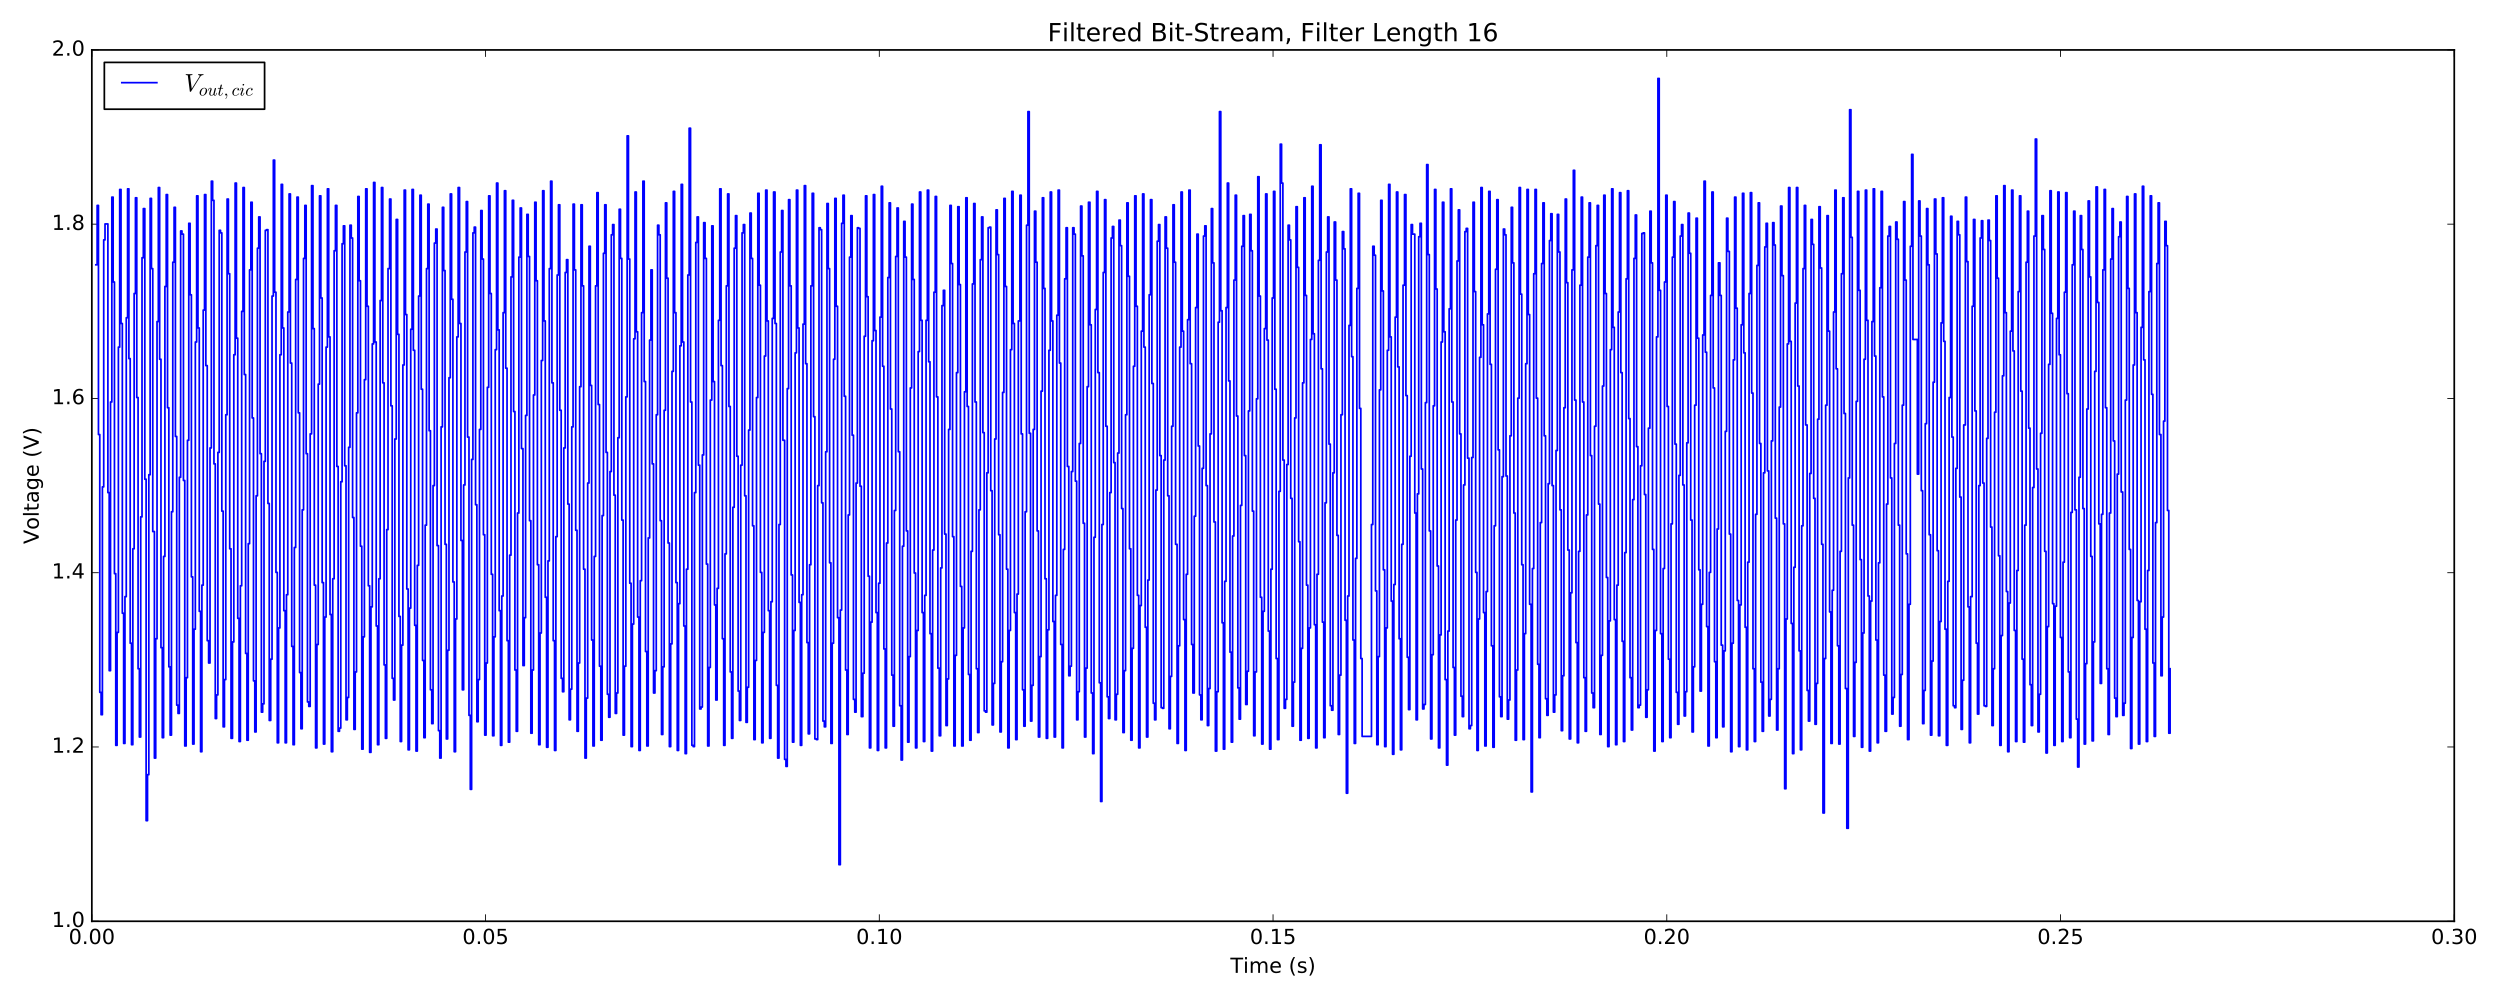 <?xml version="1.0" encoding="utf-8" standalone="no"?>
<!DOCTYPE svg PUBLIC "-//W3C//DTD SVG 1.1//EN"
  "http://www.w3.org/Graphics/SVG/1.1/DTD/svg11.dtd">
<!-- Created with matplotlib (http://matplotlib.org/) -->
<svg height="576pt" version="1.1" viewBox="0 0 1440 576" width="1440pt" xmlns="http://www.w3.org/2000/svg" xmlns:xlink="http://www.w3.org/1999/xlink">
 <defs>
  <style type="text/css">
*{stroke-linecap:butt;stroke-linejoin:round;stroke-miterlimit:100000;}
  </style>
 </defs>
 <g id="figure_1">
  <g id="patch_1">
   <path d="M 0 576 
L 1440 576 
L 1440 0 
L 0 0 
z
" style="fill:#ffffff;"/>
  </g>
  <g id="axes_1">
   <g id="patch_2">
    <path d="M 52.898 530.64 
L 1413.652 530.64 
L 1413.652 28.76 
L 52.898 28.76 
z
" style="fill:#ffffff;"/>
   </g>
   <g id="patch_3">
    <path d="M 52.898 530.64 
L 1413.652 530.64 
" style="fill:none;stroke:#000000;stroke-linecap:square;stroke-linejoin:miter;"/>
   </g>
   <g id="patch_4">
    <path d="M 1413.652 530.64 
L 1413.652 28.76 
" style="fill:none;stroke:#000000;stroke-linecap:square;stroke-linejoin:miter;"/>
   </g>
   <g id="patch_5">
    <path d="M 52.898 530.64 
L 52.898 28.76 
" style="fill:none;stroke:#000000;stroke-linecap:square;stroke-linejoin:miter;"/>
   </g>
   <g id="patch_6">
    <path d="M 52.898 28.76 
L 1413.652 28.76 
" style="fill:none;stroke:#000000;stroke-linecap:square;stroke-linejoin:miter;"/>
   </g>
   <g id="matplotlib.axis_1">
    <g id="xtick_1">
     <g id="line2d_1">
      <defs>
       <path d="M 0 0 
L 0 -4 
" id="ma4ed3c90c3" style="stroke:#000000;stroke-width:0.5;"/>
      </defs>
      <g>
       <use style="stroke:#000000;stroke-width:0.5;" x="52.898" xlink:href="#ma4ed3c90c3" y="530.64"/>
      </g>
     </g>
     <g id="line2d_2">
      <defs>
       <path d="M 0 0 
L 0 4 
" id="m42b9a198d8" style="stroke:#000000;stroke-width:0.5;"/>
      </defs>
      <g>
       <use style="stroke:#000000;stroke-width:0.5;" x="52.898" xlink:href="#m42b9a198d8" y="28.76"/>
      </g>
     </g>
     <g id="text_1">
      <!-- 0.00 -->
      <defs>
       <path d="M 31.781 66.406 
Q 24.172 66.406 20.328 58.906 
Q 16.5 51.422 16.5 36.375 
Q 16.5 21.391 20.328 13.891 
Q 24.172 6.391 31.781 6.391 
Q 39.453 6.391 43.281 13.891 
Q 47.125 21.391 47.125 36.375 
Q 47.125 51.422 43.281 58.906 
Q 39.453 66.406 31.781 66.406 
M 31.781 74.219 
Q 44.047 74.219 50.516 64.516 
Q 56.984 54.828 56.984 36.375 
Q 56.984 17.969 50.516 8.266 
Q 44.047 -1.422 31.781 -1.422 
Q 19.531 -1.422 13.062 8.266 
Q 6.594 17.969 6.594 36.375 
Q 6.594 54.828 13.062 64.516 
Q 19.531 74.219 31.781 74.219 
" id="BitstreamVeraSans-Roman-30"/>
       <path d="M 10.688 12.406 
L 21 12.406 
L 21 0 
L 10.688 0 
z
" id="BitstreamVeraSans-Roman-2e"/>
      </defs>
      <g transform="translate(39.538 543.758)scale(0.12 -0.12)">
       <use xlink:href="#BitstreamVeraSans-Roman-30"/>
       <use x="63.623" xlink:href="#BitstreamVeraSans-Roman-2e"/>
       <use x="95.41" xlink:href="#BitstreamVeraSans-Roman-30"/>
       <use x="159.033" xlink:href="#BitstreamVeraSans-Roman-30"/>
      </g>
     </g>
    </g>
    <g id="xtick_2">
     <g id="line2d_3">
      <g>
       <use style="stroke:#000000;stroke-width:0.5;" x="279.69" xlink:href="#ma4ed3c90c3" y="530.64"/>
      </g>
     </g>
     <g id="line2d_4">
      <g>
       <use style="stroke:#000000;stroke-width:0.5;" x="279.69" xlink:href="#m42b9a198d8" y="28.76"/>
      </g>
     </g>
     <g id="text_2">
      <!-- 0.05 -->
      <defs>
       <path d="M 10.797 72.906 
L 49.516 72.906 
L 49.516 64.594 
L 19.828 64.594 
L 19.828 46.734 
Q 21.969 47.469 24.109 47.828 
Q 26.266 48.188 28.422 48.188 
Q 40.625 48.188 47.75 41.5 
Q 54.891 34.812 54.891 23.391 
Q 54.891 11.625 47.562 5.094 
Q 40.234 -1.422 26.906 -1.422 
Q 22.312 -1.422 17.547 -0.641 
Q 12.797 0.141 7.719 1.703 
L 7.719 11.625 
Q 12.109 9.234 16.797 8.062 
Q 21.484 6.891 26.703 6.891 
Q 35.156 6.891 40.078 11.328 
Q 45.016 15.766 45.016 23.391 
Q 45.016 31 40.078 35.438 
Q 35.156 39.891 26.703 39.891 
Q 22.75 39.891 18.812 39.016 
Q 14.891 38.141 10.797 36.281 
z
" id="BitstreamVeraSans-Roman-35"/>
      </defs>
      <g transform="translate(266.331 543.758)scale(0.12 -0.12)">
       <use xlink:href="#BitstreamVeraSans-Roman-30"/>
       <use x="63.623" xlink:href="#BitstreamVeraSans-Roman-2e"/>
       <use x="95.41" xlink:href="#BitstreamVeraSans-Roman-30"/>
       <use x="159.033" xlink:href="#BitstreamVeraSans-Roman-35"/>
      </g>
     </g>
    </g>
    <g id="xtick_3">
     <g id="line2d_5">
      <g>
       <use style="stroke:#000000;stroke-width:0.5;" x="506.483" xlink:href="#ma4ed3c90c3" y="530.64"/>
      </g>
     </g>
     <g id="line2d_6">
      <g>
       <use style="stroke:#000000;stroke-width:0.5;" x="506.483" xlink:href="#m42b9a198d8" y="28.76"/>
      </g>
     </g>
     <g id="text_3">
      <!-- 0.10 -->
      <defs>
       <path d="M 12.406 8.297 
L 28.516 8.297 
L 28.516 63.922 
L 10.984 60.406 
L 10.984 69.391 
L 28.422 72.906 
L 38.281 72.906 
L 38.281 8.297 
L 54.391 8.297 
L 54.391 0 
L 12.406 0 
z
" id="BitstreamVeraSans-Roman-31"/>
      </defs>
      <g transform="translate(493.123 543.758)scale(0.12 -0.12)">
       <use xlink:href="#BitstreamVeraSans-Roman-30"/>
       <use x="63.623" xlink:href="#BitstreamVeraSans-Roman-2e"/>
       <use x="95.41" xlink:href="#BitstreamVeraSans-Roman-31"/>
       <use x="159.033" xlink:href="#BitstreamVeraSans-Roman-30"/>
      </g>
     </g>
    </g>
    <g id="xtick_4">
     <g id="line2d_7">
      <g>
       <use style="stroke:#000000;stroke-width:0.5;" x="733.275" xlink:href="#ma4ed3c90c3" y="530.64"/>
      </g>
     </g>
     <g id="line2d_8">
      <g>
       <use style="stroke:#000000;stroke-width:0.5;" x="733.275" xlink:href="#m42b9a198d8" y="28.76"/>
      </g>
     </g>
     <g id="text_4">
      <!-- 0.15 -->
      <g transform="translate(719.916 543.758)scale(0.12 -0.12)">
       <use xlink:href="#BitstreamVeraSans-Roman-30"/>
       <use x="63.623" xlink:href="#BitstreamVeraSans-Roman-2e"/>
       <use x="95.41" xlink:href="#BitstreamVeraSans-Roman-31"/>
       <use x="159.033" xlink:href="#BitstreamVeraSans-Roman-35"/>
      </g>
     </g>
    </g>
    <g id="xtick_5">
     <g id="line2d_9">
      <g>
       <use style="stroke:#000000;stroke-width:0.5;" x="960.067" xlink:href="#ma4ed3c90c3" y="530.64"/>
      </g>
     </g>
     <g id="line2d_10">
      <g>
       <use style="stroke:#000000;stroke-width:0.5;" x="960.067" xlink:href="#m42b9a198d8" y="28.76"/>
      </g>
     </g>
     <g id="text_5">
      <!-- 0.20 -->
      <defs>
       <path d="M 19.188 8.297 
L 53.609 8.297 
L 53.609 0 
L 7.328 0 
L 7.328 8.297 
Q 12.938 14.109 22.625 23.891 
Q 32.328 33.688 34.812 36.531 
Q 39.547 41.844 41.422 45.531 
Q 43.312 49.219 43.312 52.781 
Q 43.312 58.594 39.234 62.25 
Q 35.156 65.922 28.609 65.922 
Q 23.969 65.922 18.812 64.312 
Q 13.672 62.703 7.812 59.422 
L 7.812 69.391 
Q 13.766 71.781 18.938 73 
Q 24.125 74.219 28.422 74.219 
Q 39.75 74.219 46.484 68.547 
Q 53.219 62.891 53.219 53.422 
Q 53.219 48.922 51.531 44.891 
Q 49.859 40.875 45.406 35.406 
Q 44.188 33.984 37.641 27.219 
Q 31.109 20.453 19.188 8.297 
" id="BitstreamVeraSans-Roman-32"/>
      </defs>
      <g transform="translate(946.708 543.758)scale(0.12 -0.12)">
       <use xlink:href="#BitstreamVeraSans-Roman-30"/>
       <use x="63.623" xlink:href="#BitstreamVeraSans-Roman-2e"/>
       <use x="95.41" xlink:href="#BitstreamVeraSans-Roman-32"/>
       <use x="159.033" xlink:href="#BitstreamVeraSans-Roman-30"/>
      </g>
     </g>
    </g>
    <g id="xtick_6">
     <g id="line2d_11">
      <g>
       <use style="stroke:#000000;stroke-width:0.5;" x="1186.86" xlink:href="#ma4ed3c90c3" y="530.64"/>
      </g>
     </g>
     <g id="line2d_12">
      <g>
       <use style="stroke:#000000;stroke-width:0.5;" x="1186.86" xlink:href="#m42b9a198d8" y="28.76"/>
      </g>
     </g>
     <g id="text_6">
      <!-- 0.25 -->
      <g transform="translate(1173.501 543.758)scale(0.12 -0.12)">
       <use xlink:href="#BitstreamVeraSans-Roman-30"/>
       <use x="63.623" xlink:href="#BitstreamVeraSans-Roman-2e"/>
       <use x="95.41" xlink:href="#BitstreamVeraSans-Roman-32"/>
       <use x="159.033" xlink:href="#BitstreamVeraSans-Roman-35"/>
      </g>
     </g>
    </g>
    <g id="xtick_7">
     <g id="line2d_13">
      <g>
       <use style="stroke:#000000;stroke-width:0.5;" x="1413.652" xlink:href="#ma4ed3c90c3" y="530.64"/>
      </g>
     </g>
     <g id="line2d_14">
      <g>
       <use style="stroke:#000000;stroke-width:0.5;" x="1413.652" xlink:href="#m42b9a198d8" y="28.76"/>
      </g>
     </g>
     <g id="text_7">
      <!-- 0.30 -->
      <defs>
       <path d="M 40.578 39.312 
Q 47.656 37.797 51.625 33 
Q 55.609 28.219 55.609 21.188 
Q 55.609 10.406 48.188 4.484 
Q 40.766 -1.422 27.094 -1.422 
Q 22.516 -1.422 17.656 -0.516 
Q 12.797 0.391 7.625 2.203 
L 7.625 11.719 
Q 11.719 9.328 16.594 8.109 
Q 21.484 6.891 26.812 6.891 
Q 36.078 6.891 40.938 10.547 
Q 45.797 14.203 45.797 21.188 
Q 45.797 27.641 41.281 31.266 
Q 36.766 34.906 28.719 34.906 
L 20.219 34.906 
L 20.219 43.016 
L 29.109 43.016 
Q 36.375 43.016 40.234 45.922 
Q 44.094 48.828 44.094 54.297 
Q 44.094 59.906 40.109 62.906 
Q 36.141 65.922 28.719 65.922 
Q 24.656 65.922 20.016 65.031 
Q 15.375 64.156 9.812 62.312 
L 9.812 71.094 
Q 15.438 72.656 20.344 73.438 
Q 25.25 74.219 29.594 74.219 
Q 40.828 74.219 47.359 69.109 
Q 53.906 64.016 53.906 55.328 
Q 53.906 49.266 50.438 45.094 
Q 46.969 40.922 40.578 39.312 
" id="BitstreamVeraSans-Roman-33"/>
      </defs>
      <g transform="translate(1400.293 543.758)scale(0.12 -0.12)">
       <use xlink:href="#BitstreamVeraSans-Roman-30"/>
       <use x="63.623" xlink:href="#BitstreamVeraSans-Roman-2e"/>
       <use x="95.41" xlink:href="#BitstreamVeraSans-Roman-33"/>
       <use x="159.033" xlink:href="#BitstreamVeraSans-Roman-30"/>
      </g>
     </g>
    </g>
    <g id="text_8">
     <!-- Time (s) -->
     <defs>
      <path d="M -0.297 72.906 
L 61.375 72.906 
L 61.375 64.594 
L 35.5 64.594 
L 35.5 0 
L 25.594 0 
L 25.594 64.594 
L -0.297 64.594 
z
" id="BitstreamVeraSans-Roman-54"/>
      <path d="M 31 75.875 
Q 24.469 64.656 21.281 53.656 
Q 18.109 42.672 18.109 31.391 
Q 18.109 20.125 21.312 9.062 
Q 24.516 -2 31 -13.188 
L 23.188 -13.188 
Q 15.875 -1.703 12.234 9.375 
Q 8.594 20.453 8.594 31.391 
Q 8.594 42.281 12.203 53.312 
Q 15.828 64.359 23.188 75.875 
z
" id="BitstreamVeraSans-Roman-28"/>
      <path id="BitstreamVeraSans-Roman-20"/>
      <path d="M 52 44.188 
Q 55.375 50.25 60.062 53.125 
Q 64.75 56 71.094 56 
Q 79.641 56 84.281 50.016 
Q 88.922 44.047 88.922 33.016 
L 88.922 0 
L 79.891 0 
L 79.891 32.719 
Q 79.891 40.578 77.094 44.375 
Q 74.312 48.188 68.609 48.188 
Q 61.625 48.188 57.562 43.547 
Q 53.516 38.922 53.516 30.906 
L 53.516 0 
L 44.484 0 
L 44.484 32.719 
Q 44.484 40.625 41.703 44.406 
Q 38.922 48.188 33.109 48.188 
Q 26.219 48.188 22.156 43.531 
Q 18.109 38.875 18.109 30.906 
L 18.109 0 
L 9.078 0 
L 9.078 54.688 
L 18.109 54.688 
L 18.109 46.188 
Q 21.188 51.219 25.484 53.609 
Q 29.781 56 35.688 56 
Q 41.656 56 45.828 52.969 
Q 50 49.953 52 44.188 
" id="BitstreamVeraSans-Roman-6d"/>
      <path d="M 9.422 54.688 
L 18.406 54.688 
L 18.406 0 
L 9.422 0 
z
M 9.422 75.984 
L 18.406 75.984 
L 18.406 64.594 
L 9.422 64.594 
z
" id="BitstreamVeraSans-Roman-69"/>
      <path d="M 44.281 53.078 
L 44.281 44.578 
Q 40.484 46.531 36.375 47.5 
Q 32.281 48.484 27.875 48.484 
Q 21.188 48.484 17.844 46.438 
Q 14.5 44.391 14.5 40.281 
Q 14.5 37.156 16.891 35.375 
Q 19.281 33.594 26.516 31.984 
L 29.594 31.297 
Q 39.156 29.25 43.188 25.516 
Q 47.219 21.781 47.219 15.094 
Q 47.219 7.469 41.188 3.016 
Q 35.156 -1.422 24.609 -1.422 
Q 20.219 -1.422 15.453 -0.562 
Q 10.688 0.297 5.422 2 
L 5.422 11.281 
Q 10.406 8.688 15.234 7.391 
Q 20.062 6.109 24.812 6.109 
Q 31.156 6.109 34.562 8.281 
Q 37.984 10.453 37.984 14.406 
Q 37.984 18.062 35.516 20.016 
Q 33.062 21.969 24.703 23.781 
L 21.578 24.516 
Q 13.234 26.266 9.516 29.906 
Q 5.812 33.547 5.812 39.891 
Q 5.812 47.609 11.281 51.797 
Q 16.75 56 26.812 56 
Q 31.781 56 36.172 55.266 
Q 40.578 54.547 44.281 53.078 
" id="BitstreamVeraSans-Roman-73"/>
      <path d="M 56.203 29.594 
L 56.203 25.203 
L 14.891 25.203 
Q 15.484 15.922 20.484 11.062 
Q 25.484 6.203 34.422 6.203 
Q 39.594 6.203 44.453 7.469 
Q 49.312 8.734 54.109 11.281 
L 54.109 2.781 
Q 49.266 0.734 44.188 -0.344 
Q 39.109 -1.422 33.891 -1.422 
Q 20.797 -1.422 13.156 6.188 
Q 5.516 13.812 5.516 26.812 
Q 5.516 40.234 12.766 48.109 
Q 20.016 56 32.328 56 
Q 43.359 56 49.781 48.891 
Q 56.203 41.797 56.203 29.594 
M 47.219 32.234 
Q 47.125 39.594 43.094 43.984 
Q 39.062 48.391 32.422 48.391 
Q 24.906 48.391 20.391 44.141 
Q 15.875 39.891 15.188 32.172 
z
" id="BitstreamVeraSans-Roman-65"/>
      <path d="M 8.016 75.875 
L 15.828 75.875 
Q 23.141 64.359 26.781 53.312 
Q 30.422 42.281 30.422 31.391 
Q 30.422 20.453 26.781 9.375 
Q 23.141 -1.703 15.828 -13.188 
L 8.016 -13.188 
Q 14.5 -2 17.703 9.062 
Q 20.906 20.125 20.906 31.391 
Q 20.906 42.672 17.703 53.656 
Q 14.5 64.656 8.016 75.875 
" id="BitstreamVeraSans-Roman-29"/>
     </defs>
     <g transform="translate(708.696 560.372)scale(0.12 -0.12)">
      <use xlink:href="#BitstreamVeraSans-Roman-54"/>
      <use x="61.037" xlink:href="#BitstreamVeraSans-Roman-69"/>
      <use x="88.82" xlink:href="#BitstreamVeraSans-Roman-6d"/>
      <use x="186.232" xlink:href="#BitstreamVeraSans-Roman-65"/>
      <use x="247.756" xlink:href="#BitstreamVeraSans-Roman-20"/>
      <use x="279.543" xlink:href="#BitstreamVeraSans-Roman-28"/>
      <use x="318.557" xlink:href="#BitstreamVeraSans-Roman-73"/>
      <use x="370.656" xlink:href="#BitstreamVeraSans-Roman-29"/>
     </g>
    </g>
   </g>
   <g id="matplotlib.axis_2">
    <g id="ytick_1">
     <g id="line2d_15">
      <defs>
       <path d="M 0 0 
L 4 0 
" id="mafbdbe0ed6" style="stroke:#000000;stroke-width:0.5;"/>
      </defs>
      <g>
       <use style="stroke:#000000;stroke-width:0.5;" x="52.898" xlink:href="#mafbdbe0ed6" y="530.64"/>
      </g>
     </g>
     <g id="line2d_16">
      <defs>
       <path d="M 0 0 
L -4 0 
" id="m2b7287907a" style="stroke:#000000;stroke-width:0.5;"/>
      </defs>
      <g>
       <use style="stroke:#000000;stroke-width:0.5;" x="1413.652" xlink:href="#m2b7287907a" y="530.64"/>
      </g>
     </g>
     <g id="text_9">
      <!-- 1.0 -->
      <g transform="translate(29.814 533.951)scale(0.12 -0.12)">
       <use xlink:href="#BitstreamVeraSans-Roman-31"/>
       <use x="63.623" xlink:href="#BitstreamVeraSans-Roman-2e"/>
       <use x="95.41" xlink:href="#BitstreamVeraSans-Roman-30"/>
      </g>
     </g>
    </g>
    <g id="ytick_2">
     <g id="line2d_17">
      <g>
       <use style="stroke:#000000;stroke-width:0.5;" x="52.898" xlink:href="#mafbdbe0ed6" y="430.264"/>
      </g>
     </g>
     <g id="line2d_18">
      <g>
       <use style="stroke:#000000;stroke-width:0.5;" x="1413.652" xlink:href="#m2b7287907a" y="430.264"/>
      </g>
     </g>
     <g id="text_10">
      <!-- 1.2 -->
      <g transform="translate(29.814 433.575)scale(0.12 -0.12)">
       <use xlink:href="#BitstreamVeraSans-Roman-31"/>
       <use x="63.623" xlink:href="#BitstreamVeraSans-Roman-2e"/>
       <use x="95.41" xlink:href="#BitstreamVeraSans-Roman-32"/>
      </g>
     </g>
    </g>
    <g id="ytick_3">
     <g id="line2d_19">
      <g>
       <use style="stroke:#000000;stroke-width:0.5;" x="52.898" xlink:href="#mafbdbe0ed6" y="329.888"/>
      </g>
     </g>
     <g id="line2d_20">
      <g>
       <use style="stroke:#000000;stroke-width:0.5;" x="1413.652" xlink:href="#m2b7287907a" y="329.888"/>
      </g>
     </g>
     <g id="text_11">
      <!-- 1.4 -->
      <defs>
       <path d="M 37.797 64.312 
L 12.891 25.391 
L 37.797 25.391 
z
M 35.203 72.906 
L 47.609 72.906 
L 47.609 25.391 
L 58.016 25.391 
L 58.016 17.188 
L 47.609 17.188 
L 47.609 0 
L 37.797 0 
L 37.797 17.188 
L 4.891 17.188 
L 4.891 26.703 
z
" id="BitstreamVeraSans-Roman-34"/>
      </defs>
      <g transform="translate(29.814 333.199)scale(0.12 -0.12)">
       <use xlink:href="#BitstreamVeraSans-Roman-31"/>
       <use x="63.623" xlink:href="#BitstreamVeraSans-Roman-2e"/>
       <use x="95.41" xlink:href="#BitstreamVeraSans-Roman-34"/>
      </g>
     </g>
    </g>
    <g id="ytick_4">
     <g id="line2d_21">
      <g>
       <use style="stroke:#000000;stroke-width:0.5;" x="52.898" xlink:href="#mafbdbe0ed6" y="229.512"/>
      </g>
     </g>
     <g id="line2d_22">
      <g>
       <use style="stroke:#000000;stroke-width:0.5;" x="1413.652" xlink:href="#m2b7287907a" y="229.512"/>
      </g>
     </g>
     <g id="text_12">
      <!-- 1.6 -->
      <defs>
       <path d="M 33.016 40.375 
Q 26.375 40.375 22.484 35.828 
Q 18.609 31.297 18.609 23.391 
Q 18.609 15.531 22.484 10.953 
Q 26.375 6.391 33.016 6.391 
Q 39.656 6.391 43.531 10.953 
Q 47.406 15.531 47.406 23.391 
Q 47.406 31.297 43.531 35.828 
Q 39.656 40.375 33.016 40.375 
M 52.594 71.297 
L 52.594 62.312 
Q 48.875 64.062 45.094 64.984 
Q 41.312 65.922 37.594 65.922 
Q 27.828 65.922 22.672 59.328 
Q 17.531 52.734 16.797 39.406 
Q 19.672 43.656 24.016 45.922 
Q 28.375 48.188 33.594 48.188 
Q 44.578 48.188 50.953 41.516 
Q 57.328 34.859 57.328 23.391 
Q 57.328 12.156 50.688 5.359 
Q 44.047 -1.422 33.016 -1.422 
Q 20.359 -1.422 13.672 8.266 
Q 6.984 17.969 6.984 36.375 
Q 6.984 53.656 15.188 63.938 
Q 23.391 74.219 37.203 74.219 
Q 40.922 74.219 44.703 73.484 
Q 48.484 72.75 52.594 71.297 
" id="BitstreamVeraSans-Roman-36"/>
      </defs>
      <g transform="translate(29.814 232.823)scale(0.12 -0.12)">
       <use xlink:href="#BitstreamVeraSans-Roman-31"/>
       <use x="63.623" xlink:href="#BitstreamVeraSans-Roman-2e"/>
       <use x="95.41" xlink:href="#BitstreamVeraSans-Roman-36"/>
      </g>
     </g>
    </g>
    <g id="ytick_5">
     <g id="line2d_23">
      <g>
       <use style="stroke:#000000;stroke-width:0.5;" x="52.898" xlink:href="#mafbdbe0ed6" y="129.136"/>
      </g>
     </g>
     <g id="line2d_24">
      <g>
       <use style="stroke:#000000;stroke-width:0.5;" x="1413.652" xlink:href="#m2b7287907a" y="129.136"/>
      </g>
     </g>
     <g id="text_13">
      <!-- 1.8 -->
      <defs>
       <path d="M 31.781 34.625 
Q 24.75 34.625 20.719 30.859 
Q 16.703 27.094 16.703 20.516 
Q 16.703 13.922 20.719 10.156 
Q 24.75 6.391 31.781 6.391 
Q 38.812 6.391 42.859 10.172 
Q 46.922 13.969 46.922 20.516 
Q 46.922 27.094 42.891 30.859 
Q 38.875 34.625 31.781 34.625 
M 21.922 38.812 
Q 15.578 40.375 12.031 44.719 
Q 8.5 49.078 8.5 55.328 
Q 8.5 64.062 14.719 69.141 
Q 20.953 74.219 31.781 74.219 
Q 42.672 74.219 48.875 69.141 
Q 55.078 64.062 55.078 55.328 
Q 55.078 49.078 51.531 44.719 
Q 48 40.375 41.703 38.812 
Q 48.828 37.156 52.797 32.312 
Q 56.781 27.484 56.781 20.516 
Q 56.781 9.906 50.312 4.234 
Q 43.844 -1.422 31.781 -1.422 
Q 19.734 -1.422 13.25 4.234 
Q 6.781 9.906 6.781 20.516 
Q 6.781 27.484 10.781 32.312 
Q 14.797 37.156 21.922 38.812 
M 18.312 54.391 
Q 18.312 48.734 21.844 45.562 
Q 25.391 42.391 31.781 42.391 
Q 38.141 42.391 41.719 45.562 
Q 45.312 48.734 45.312 54.391 
Q 45.312 60.062 41.719 63.234 
Q 38.141 66.406 31.781 66.406 
Q 25.391 66.406 21.844 63.234 
Q 18.312 60.062 18.312 54.391 
" id="BitstreamVeraSans-Roman-38"/>
      </defs>
      <g transform="translate(29.814 132.447)scale(0.12 -0.12)">
       <use xlink:href="#BitstreamVeraSans-Roman-31"/>
       <use x="63.623" xlink:href="#BitstreamVeraSans-Roman-2e"/>
       <use x="95.41" xlink:href="#BitstreamVeraSans-Roman-38"/>
      </g>
     </g>
    </g>
    <g id="ytick_6">
     <g id="line2d_25">
      <g>
       <use style="stroke:#000000;stroke-width:0.5;" x="52.898" xlink:href="#mafbdbe0ed6" y="28.76"/>
      </g>
     </g>
     <g id="line2d_26">
      <g>
       <use style="stroke:#000000;stroke-width:0.5;" x="1413.652" xlink:href="#m2b7287907a" y="28.76"/>
      </g>
     </g>
     <g id="text_14">
      <!-- 2.0 -->
      <g transform="translate(29.814 32.071)scale(0.12 -0.12)">
       <use xlink:href="#BitstreamVeraSans-Roman-32"/>
       <use x="63.623" xlink:href="#BitstreamVeraSans-Roman-2e"/>
       <use x="95.41" xlink:href="#BitstreamVeraSans-Roman-30"/>
      </g>
     </g>
    </g>
    <g id="text_15">
     <!-- Voltage (V) -->
     <defs>
      <path d="M 45.406 27.984 
Q 45.406 37.75 41.375 43.109 
Q 37.359 48.484 30.078 48.484 
Q 22.859 48.484 18.828 43.109 
Q 14.797 37.75 14.797 27.984 
Q 14.797 18.266 18.828 12.891 
Q 22.859 7.516 30.078 7.516 
Q 37.359 7.516 41.375 12.891 
Q 45.406 18.266 45.406 27.984 
M 54.391 6.781 
Q 54.391 -7.172 48.188 -13.984 
Q 42 -20.797 29.203 -20.797 
Q 24.469 -20.797 20.266 -20.094 
Q 16.062 -19.391 12.109 -17.922 
L 12.109 -9.188 
Q 16.062 -11.328 19.922 -12.344 
Q 23.781 -13.375 27.781 -13.375 
Q 36.625 -13.375 41.016 -8.766 
Q 45.406 -4.156 45.406 5.172 
L 45.406 9.625 
Q 42.625 4.781 38.281 2.391 
Q 33.938 0 27.875 0 
Q 17.828 0 11.672 7.656 
Q 5.516 15.328 5.516 27.984 
Q 5.516 40.672 11.672 48.328 
Q 17.828 56 27.875 56 
Q 33.938 56 38.281 53.609 
Q 42.625 51.219 45.406 46.391 
L 45.406 54.688 
L 54.391 54.688 
z
" id="BitstreamVeraSans-Roman-67"/>
      <path d="M 18.312 70.219 
L 18.312 54.688 
L 36.812 54.688 
L 36.812 47.703 
L 18.312 47.703 
L 18.312 18.016 
Q 18.312 11.328 20.141 9.422 
Q 21.969 7.516 27.594 7.516 
L 36.812 7.516 
L 36.812 0 
L 27.594 0 
Q 17.188 0 13.234 3.875 
Q 9.281 7.766 9.281 18.016 
L 9.281 47.703 
L 2.688 47.703 
L 2.688 54.688 
L 9.281 54.688 
L 9.281 70.219 
z
" id="BitstreamVeraSans-Roman-74"/>
      <path d="M 9.422 75.984 
L 18.406 75.984 
L 18.406 0 
L 9.422 0 
z
" id="BitstreamVeraSans-Roman-6c"/>
      <path d="M 28.609 0 
L 0.781 72.906 
L 11.078 72.906 
L 34.188 11.531 
L 57.328 72.906 
L 67.578 72.906 
L 39.797 0 
z
" id="BitstreamVeraSans-Roman-56"/>
      <path d="M 34.281 27.484 
Q 23.391 27.484 19.188 25 
Q 14.984 22.516 14.984 16.5 
Q 14.984 11.719 18.141 8.906 
Q 21.297 6.109 26.703 6.109 
Q 34.188 6.109 38.703 11.406 
Q 43.219 16.703 43.219 25.484 
L 43.219 27.484 
z
M 52.203 31.203 
L 52.203 0 
L 43.219 0 
L 43.219 8.297 
Q 40.141 3.328 35.547 0.953 
Q 30.953 -1.422 24.312 -1.422 
Q 15.922 -1.422 10.953 3.297 
Q 6 8.016 6 15.922 
Q 6 25.141 12.172 29.828 
Q 18.359 34.516 30.609 34.516 
L 43.219 34.516 
L 43.219 35.406 
Q 43.219 41.609 39.141 45 
Q 35.062 48.391 27.688 48.391 
Q 23 48.391 18.547 47.266 
Q 14.109 46.141 10.016 43.891 
L 10.016 52.203 
Q 14.938 54.109 19.578 55.047 
Q 24.219 56 28.609 56 
Q 40.484 56 46.344 49.844 
Q 52.203 43.703 52.203 31.203 
" id="BitstreamVeraSans-Roman-61"/>
      <path d="M 30.609 48.391 
Q 23.391 48.391 19.188 42.75 
Q 14.984 37.109 14.984 27.297 
Q 14.984 17.484 19.156 11.844 
Q 23.344 6.203 30.609 6.203 
Q 37.797 6.203 41.984 11.859 
Q 46.188 17.531 46.188 27.297 
Q 46.188 37.016 41.984 42.703 
Q 37.797 48.391 30.609 48.391 
M 30.609 56 
Q 42.328 56 49.016 48.375 
Q 55.719 40.766 55.719 27.297 
Q 55.719 13.875 49.016 6.219 
Q 42.328 -1.422 30.609 -1.422 
Q 18.844 -1.422 12.172 6.219 
Q 5.516 13.875 5.516 27.297 
Q 5.516 40.766 12.172 48.375 
Q 18.844 56 30.609 56 
" id="BitstreamVeraSans-Roman-6f"/>
     </defs>
     <g transform="translate(22.318 313.359)rotate(-90.0)scale(0.12 -0.12)">
      <use xlink:href="#BitstreamVeraSans-Roman-56"/>
      <use x="68.299" xlink:href="#BitstreamVeraSans-Roman-6f"/>
      <use x="129.48" xlink:href="#BitstreamVeraSans-Roman-6c"/>
      <use x="157.264" xlink:href="#BitstreamVeraSans-Roman-74"/>
      <use x="196.473" xlink:href="#BitstreamVeraSans-Roman-61"/>
      <use x="257.752" xlink:href="#BitstreamVeraSans-Roman-67"/>
      <use x="321.229" xlink:href="#BitstreamVeraSans-Roman-65"/>
      <use x="382.752" xlink:href="#BitstreamVeraSans-Roman-20"/>
      <use x="414.539" xlink:href="#BitstreamVeraSans-Roman-28"/>
      <use x="453.553" xlink:href="#BitstreamVeraSans-Roman-56"/>
      <use x="521.961" xlink:href="#BitstreamVeraSans-Roman-29"/>
     </g>
    </g>
   </g>
   <g id="text_16">
    <!-- Filtered Bit-Stream, Filter Length 16 -->
    <defs>
     <path d="M 41.109 46.297 
Q 39.594 47.172 37.812 47.578 
Q 36.031 48 33.891 48 
Q 26.266 48 22.188 43.047 
Q 18.109 38.094 18.109 28.812 
L 18.109 0 
L 9.078 0 
L 9.078 54.688 
L 18.109 54.688 
L 18.109 46.188 
Q 20.953 51.172 25.484 53.578 
Q 30.031 56 36.531 56 
Q 37.453 56 38.578 55.875 
Q 39.703 55.766 41.062 55.516 
z
" id="BitstreamVeraSans-Roman-72"/>
     <path d="M 11.719 12.406 
L 22.016 12.406 
L 22.016 4 
L 14.016 -11.625 
L 7.719 -11.625 
L 11.719 4 
z
" id="BitstreamVeraSans-Roman-2c"/>
     <path d="M 54.891 33.016 
L 54.891 0 
L 45.906 0 
L 45.906 32.719 
Q 45.906 40.484 42.875 44.328 
Q 39.844 48.188 33.797 48.188 
Q 26.516 48.188 22.312 43.547 
Q 18.109 38.922 18.109 30.906 
L 18.109 0 
L 9.078 0 
L 9.078 54.688 
L 18.109 54.688 
L 18.109 46.188 
Q 21.344 51.125 25.703 53.562 
Q 30.078 56 35.797 56 
Q 45.219 56 50.047 50.172 
Q 54.891 44.344 54.891 33.016 
" id="BitstreamVeraSans-Roman-6e"/>
     <path d="M 4.891 31.391 
L 31.203 31.391 
L 31.203 23.391 
L 4.891 23.391 
z
" id="BitstreamVeraSans-Roman-2d"/>
     <path d="M 9.812 72.906 
L 51.703 72.906 
L 51.703 64.594 
L 19.672 64.594 
L 19.672 43.109 
L 48.578 43.109 
L 48.578 34.812 
L 19.672 34.812 
L 19.672 0 
L 9.812 0 
z
" id="BitstreamVeraSans-Roman-46"/>
     <path d="M 54.891 33.016 
L 54.891 0 
L 45.906 0 
L 45.906 32.719 
Q 45.906 40.484 42.875 44.328 
Q 39.844 48.188 33.797 48.188 
Q 26.516 48.188 22.312 43.547 
Q 18.109 38.922 18.109 30.906 
L 18.109 0 
L 9.078 0 
L 9.078 75.984 
L 18.109 75.984 
L 18.109 46.188 
Q 21.344 51.125 25.703 53.562 
Q 30.078 56 35.797 56 
Q 45.219 56 50.047 50.172 
Q 54.891 44.344 54.891 33.016 
" id="BitstreamVeraSans-Roman-68"/>
     <path d="M 9.812 72.906 
L 19.672 72.906 
L 19.672 8.297 
L 55.172 8.297 
L 55.172 0 
L 9.812 0 
z
" id="BitstreamVeraSans-Roman-4c"/>
     <path d="M 53.516 70.516 
L 53.516 60.891 
Q 47.906 63.578 42.922 64.891 
Q 37.938 66.219 33.297 66.219 
Q 25.25 66.219 20.875 63.094 
Q 16.5 59.969 16.5 54.203 
Q 16.5 49.359 19.406 46.891 
Q 22.312 44.438 30.422 42.922 
L 36.375 41.703 
Q 47.406 39.594 52.656 34.297 
Q 57.906 29 57.906 20.125 
Q 57.906 9.516 50.797 4.047 
Q 43.703 -1.422 29.984 -1.422 
Q 24.812 -1.422 18.969 -0.25 
Q 13.141 0.922 6.891 3.219 
L 6.891 13.375 
Q 12.891 10.016 18.656 8.297 
Q 24.422 6.594 29.984 6.594 
Q 38.422 6.594 43.016 9.906 
Q 47.609 13.234 47.609 19.391 
Q 47.609 24.75 44.312 27.781 
Q 41.016 30.812 33.5 32.328 
L 27.484 33.5 
Q 16.453 35.688 11.516 40.375 
Q 6.594 45.062 6.594 53.422 
Q 6.594 63.094 13.406 68.656 
Q 20.219 74.219 32.172 74.219 
Q 37.312 74.219 42.625 73.281 
Q 47.953 72.359 53.516 70.516 
" id="BitstreamVeraSans-Roman-53"/>
     <path d="M 45.406 46.391 
L 45.406 75.984 
L 54.391 75.984 
L 54.391 0 
L 45.406 0 
L 45.406 8.203 
Q 42.578 3.328 38.25 0.953 
Q 33.938 -1.422 27.875 -1.422 
Q 17.969 -1.422 11.734 6.484 
Q 5.516 14.406 5.516 27.297 
Q 5.516 40.188 11.734 48.094 
Q 17.969 56 27.875 56 
Q 33.938 56 38.25 53.625 
Q 42.578 51.266 45.406 46.391 
M 14.797 27.297 
Q 14.797 17.391 18.875 11.75 
Q 22.953 6.109 30.078 6.109 
Q 37.203 6.109 41.297 11.75 
Q 45.406 17.391 45.406 27.297 
Q 45.406 37.203 41.297 42.844 
Q 37.203 48.484 30.078 48.484 
Q 22.953 48.484 18.875 42.844 
Q 14.797 37.203 14.797 27.297 
" id="BitstreamVeraSans-Roman-64"/>
     <path d="M 19.672 34.812 
L 19.672 8.109 
L 35.5 8.109 
Q 43.453 8.109 47.281 11.406 
Q 51.125 14.703 51.125 21.484 
Q 51.125 28.328 47.281 31.562 
Q 43.453 34.812 35.5 34.812 
z
M 19.672 64.797 
L 19.672 42.828 
L 34.281 42.828 
Q 41.5 42.828 45.031 45.531 
Q 48.578 48.25 48.578 53.812 
Q 48.578 59.328 45.031 62.062 
Q 41.5 64.797 34.281 64.797 
z
M 9.812 72.906 
L 35.016 72.906 
Q 46.297 72.906 52.391 68.219 
Q 58.5 63.531 58.5 54.891 
Q 58.5 48.188 55.375 44.234 
Q 52.25 40.281 46.188 39.312 
Q 53.469 37.75 57.5 32.781 
Q 61.531 27.828 61.531 20.406 
Q 61.531 10.641 54.891 5.312 
Q 48.25 0 35.984 0 
L 9.812 0 
z
" id="BitstreamVeraSans-Roman-42"/>
    </defs>
    <g transform="translate(603.452 23.76)scale(0.144 -0.144)">
     <use xlink:href="#BitstreamVeraSans-Roman-46"/>
     <use x="57.41" xlink:href="#BitstreamVeraSans-Roman-69"/>
     <use x="85.193" xlink:href="#BitstreamVeraSans-Roman-6c"/>
     <use x="112.977" xlink:href="#BitstreamVeraSans-Roman-74"/>
     <use x="152.186" xlink:href="#BitstreamVeraSans-Roman-65"/>
     <use x="213.709" xlink:href="#BitstreamVeraSans-Roman-72"/>
     <use x="254.791" xlink:href="#BitstreamVeraSans-Roman-65"/>
     <use x="316.314" xlink:href="#BitstreamVeraSans-Roman-64"/>
     <use x="379.791" xlink:href="#BitstreamVeraSans-Roman-20"/>
     <use x="411.578" xlink:href="#BitstreamVeraSans-Roman-42"/>
     <use x="480.182" xlink:href="#BitstreamVeraSans-Roman-69"/>
     <use x="507.965" xlink:href="#BitstreamVeraSans-Roman-74"/>
     <use x="547.174" xlink:href="#BitstreamVeraSans-Roman-2d"/>
     <use x="583.258" xlink:href="#BitstreamVeraSans-Roman-53"/>
     <use x="646.734" xlink:href="#BitstreamVeraSans-Roman-74"/>
     <use x="685.943" xlink:href="#BitstreamVeraSans-Roman-72"/>
     <use x="727.025" xlink:href="#BitstreamVeraSans-Roman-65"/>
     <use x="788.549" xlink:href="#BitstreamVeraSans-Roman-61"/>
     <use x="849.828" xlink:href="#BitstreamVeraSans-Roman-6d"/>
     <use x="947.24" xlink:href="#BitstreamVeraSans-Roman-2c"/>
     <use x="979.027" xlink:href="#BitstreamVeraSans-Roman-20"/>
     <use x="1010.814" xlink:href="#BitstreamVeraSans-Roman-46"/>
     <use x="1068.225" xlink:href="#BitstreamVeraSans-Roman-69"/>
     <use x="1096.008" xlink:href="#BitstreamVeraSans-Roman-6c"/>
     <use x="1123.791" xlink:href="#BitstreamVeraSans-Roman-74"/>
     <use x="1163.0" xlink:href="#BitstreamVeraSans-Roman-65"/>
     <use x="1224.523" xlink:href="#BitstreamVeraSans-Roman-72"/>
     <use x="1265.637" xlink:href="#BitstreamVeraSans-Roman-20"/>
     <use x="1297.424" xlink:href="#BitstreamVeraSans-Roman-4c"/>
     <use x="1353.121" xlink:href="#BitstreamVeraSans-Roman-65"/>
     <use x="1414.645" xlink:href="#BitstreamVeraSans-Roman-6e"/>
     <use x="1478.023" xlink:href="#BitstreamVeraSans-Roman-67"/>
     <use x="1541.5" xlink:href="#BitstreamVeraSans-Roman-74"/>
     <use x="1580.709" xlink:href="#BitstreamVeraSans-Roman-68"/>
     <use x="1644.088" xlink:href="#BitstreamVeraSans-Roman-20"/>
     <use x="1675.875" xlink:href="#BitstreamVeraSans-Roman-31"/>
     <use x="1739.498" xlink:href="#BitstreamVeraSans-Roman-36"/>
    </g>
   </g>
   <g id="line2d_27">
    <path clip-path="url(#p6b46bf7669)" d="M 55.202 152.515 
L 55.955 152.515 
L 55.955 118.329 
L 56.712 118.329 
L 56.712 250.293 
L 57.47 250.293 
L 57.47 398.798 
L 58.223 398.798 
L 58.223 411.664 
L 58.98 411.664 
L 58.98 280.435 
L 59.738 280.435 
L 59.738 138.179 
L 60.491 138.179 
L 60.491 128.989 
L 62.146 128.989 
L 62.146 283.743 
L 62.904 283.743 
L 62.904 386.3 
L 63.657 386.3 
L 63.657 231.546 
L 64.414 231.546 
L 64.414 113.55 
L 65.172 113.55 
L 65.172 162.439 
L 65.924 162.439 
L 65.924 330.427 
L 66.682 330.427 
L 66.682 429.308 
L 67.439 429.308 
L 67.439 364.245 
L 68.192 364.245 
L 68.192 199.933 
L 68.95 199.933 
L 68.95 109.139 
L 69.707 109.139 
L 69.707 186.333 
L 70.46 186.333 
L 70.46 353.218 
L 71.218 353.218 
L 71.218 428.206 
L 71.975 428.206 
L 71.975 343.66 
L 72.728 343.66 
L 72.728 183.024 
L 73.486 183.024 
L 73.486 108.772 
L 74.243 108.772 
L 74.243 206.55 
L 74.996 206.55 
L 74.996 370.494 
L 75.754 370.494 
L 75.754 428.941 
L 76.511 428.941 
L 76.511 316.091 
L 77.264 316.091 
L 77.264 169.056 
L 78.022 169.056 
L 78.022 113.918 
L 78.779 113.918 
L 78.779 228.973 
L 79.532 228.973 
L 79.532 385.198 
L 80.289 385.198 
L 80.289 424.53 
L 81.047 424.53 
L 81.047 297.712 
L 81.8 297.712 
L 81.8 148.471 
L 82.557 148.471 
L 82.557 120.167 
L 83.41 120.167 
L 83.41 276.024 
L 84.163 276.024 
L 84.163 472.684 
L 84.966 472.684 
L 84.966 446.217 
L 85.723 446.217 
L 85.723 273.451 
L 86.481 273.451 
L 86.481 114.285 
L 87.234 114.285 
L 87.234 154.72 
L 87.991 154.72 
L 87.991 306.166 
L 88.935 306.166 
L 88.935 436.66 
L 89.692 436.66 
L 89.692 367.921 
L 90.45 367.921 
L 90.45 185.23 
L 91.203 185.23 
L 91.203 108.036 
L 91.96 108.036 
L 91.96 206.918 
L 92.718 206.918 
L 92.718 373.067 
L 93.471 373.067 
L 93.471 424.897 
L 94.228 424.897 
L 94.228 320.502 
L 94.986 320.502 
L 94.986 165.013 
L 95.739 165.013 
L 95.739 112.08 
L 96.496 112.08 
L 96.496 234.854 
L 97.254 234.854 
L 97.254 384.095 
L 98.007 384.095 
L 98.007 423.427 
L 98.764 423.427 
L 98.764 294.771 
L 99.522 294.771 
L 99.522 151.044 
L 100.274 151.044 
L 100.274 119.432 
L 101.032 119.432 
L 101.032 251.396 
L 101.789 251.396 
L 101.789 406.15 
L 102.542 406.15 
L 102.542 410.929 
L 103.3 410.929 
L 103.3 274.921 
L 104.057 274.921 
L 104.057 133.032 
L 104.81 133.032 
L 104.81 134.87 
L 105.663 134.87 
L 105.663 276.759 
L 106.421 276.759 
L 106.421 429.676 
L 107.223 429.676 
L 107.223 390.344 
L 107.976 390.344 
L 107.976 253.601 
L 108.734 253.601 
L 108.734 128.621 
L 109.491 128.621 
L 109.491 169.791 
L 110.244 169.791 
L 110.244 332.265 
L 111.002 332.265 
L 111.002 428.573 
L 111.759 428.573 
L 111.759 362.407 
L 112.512 362.407 
L 112.512 196.993 
L 113.27 196.993 
L 113.27 112.815 
L 114.027 112.815 
L 114.027 188.906 
L 114.78 188.906 
L 114.78 352.115 
L 115.538 352.115 
L 115.538 432.984 
L 116.295 432.984 
L 116.295 337.044 
L 117.048 337.044 
L 117.048 178.613 
L 117.806 178.613 
L 117.806 112.08 
L 118.563 112.08 
L 118.563 210.593 
L 119.366 210.593 
L 119.366 369.024 
L 120.169 369.024 
L 120.169 381.889 
L 120.972 381.889 
L 120.972 258.012 
L 121.729 258.012 
L 121.729 104.361 
L 122.482 104.361 
L 122.482 115.388 
L 123.239 115.388 
L 123.239 267.202 
L 123.997 267.202 
L 123.997 413.87 
L 124.75 413.87 
L 124.75 400.269 
L 125.507 400.269 
L 125.507 260.585 
L 126.265 260.585 
L 126.265 132.665 
L 127.018 132.665 
L 127.018 134.135 
L 127.775 134.135 
L 127.775 294.404 
L 128.528 294.404 
L 128.528 418.648 
L 129.286 418.648 
L 129.286 391.447 
L 130.043 391.447 
L 130.043 238.898 
L 130.801 238.898 
L 130.801 114.653 
L 131.554 114.653 
L 131.554 157.661 
L 132.311 157.661 
L 132.311 316.091 
L 133.069 316.091 
L 133.069 425.265 
L 133.917 425.265 
L 133.917 369.759 
L 134.674 369.759 
L 134.674 204.344 
L 135.427 204.344 
L 135.427 105.463 
L 136.185 105.463 
L 136.185 194.787 
L 136.942 194.787 
L 136.942 356.158 
L 137.695 356.158 
L 137.695 427.103 
L 138.453 427.103 
L 138.453 337.411 
L 139.21 337.411 
L 139.21 179.349 
L 139.963 179.349 
L 139.963 108.036 
L 140.721 108.036 
L 140.721 215.74 
L 141.478 215.74 
L 141.478 376.376 
L 142.231 376.376 
L 142.231 426.368 
L 142.989 426.368 
L 142.989 313.15 
L 143.746 313.15 
L 143.746 155.455 
L 144.499 155.455 
L 144.499 116.491 
L 145.256 116.491 
L 145.256 240.736 
L 146.014 240.736 
L 146.014 392.182 
L 146.767 392.182 
L 146.767 421.589 
L 147.524 421.589 
L 147.524 285.581 
L 148.282 285.581 
L 148.282 142.957 
L 149.035 142.957 
L 149.035 124.945 
L 149.792 124.945 
L 149.792 261.321 
L 150.55 261.321 
L 150.55 410.194 
L 151.303 410.194 
L 151.303 405.415 
L 152.06 405.415 
L 152.06 265.732 
L 152.818 265.732 
L 152.818 132.665 
L 153.571 132.665 
L 153.571 132.297 
L 154.328 132.297 
L 154.328 289.992 
L 155.086 289.992 
L 155.086 414.972 
L 155.934 414.972 
L 155.934 379.684 
L 156.691 379.684 
L 156.691 170.526 
L 157.449 170.526 
L 157.449 92.23 
L 158.202 92.23 
L 158.202 168.321 
L 158.959 168.321 
L 158.959 329.692 
L 159.717 329.692 
L 159.717 427.838 
L 160.47 427.838 
L 160.47 361.672 
L 161.227 361.672 
L 161.227 204.344 
L 161.985 204.344 
L 161.985 106.199 
L 162.738 106.199 
L 162.738 188.906 
L 163.495 188.906 
L 163.495 351.747 
L 164.253 351.747 
L 164.253 427.838 
L 165.006 427.838 
L 165.006 342.558 
L 165.763 342.558 
L 165.763 179.716 
L 166.521 179.716 
L 166.521 111.712 
L 167.273 111.712 
L 167.273 209.123 
L 168.031 209.123 
L 168.031 372.332 
L 168.788 372.332 
L 168.788 428.941 
L 169.541 428.941 
L 169.541 315.356 
L 170.299 315.356 
L 170.299 160.969 
L 171.056 160.969 
L 171.056 113.55 
L 171.809 113.55 
L 171.809 237.795 
L 172.567 237.795 
L 172.567 387.403 
L 173.324 387.403 
L 173.324 419.751 
L 174.077 419.751 
L 174.077 293.668 
L 174.835 293.668 
L 174.835 148.839 
L 175.592 148.839 
L 175.592 118.329 
L 176.345 118.329 
L 176.345 261.321 
L 177.103 261.321 
L 177.103 404.312 
L 177.86 404.312 
L 177.86 406.885 
L 178.663 406.885 
L 178.663 249.925 
L 179.466 249.925 
L 179.466 106.934 
L 180.269 106.934 
L 180.269 189.273 
L 181.026 189.273 
L 181.026 337.044 
L 181.779 337.044 
L 181.779 430.779 
L 182.537 430.779 
L 182.537 371.229 
L 183.294 371.229 
L 183.294 221.254 
L 184.047 221.254 
L 184.047 112.815 
L 184.805 112.815 
L 184.805 171.629 
L 185.562 171.629 
L 185.562 335.573 
L 186.315 335.573 
L 186.315 428.573 
L 187.072 428.573 
L 187.072 355.423 
L 187.825 355.423 
L 187.825 199.933 
L 188.583 199.933 
L 188.583 108.772 
L 189.34 108.772 
L 189.34 194.052 
L 190.098 194.052 
L 190.098 353.953 
L 190.851 353.953 
L 190.851 432.984 
L 191.654 432.984 
L 191.654 333.368 
L 192.457 333.368 
L 192.457 144.428 
L 193.214 144.428 
L 193.214 118.329 
L 194.017 118.329 
L 194.017 268.672 
L 194.774 268.672 
L 194.774 421.221 
L 195.532 421.221 
L 195.532 419.383 
L 196.285 419.383 
L 196.285 277.494 
L 197.042 277.494 
L 197.042 140.384 
L 197.795 140.384 
L 197.795 130.092 
L 198.553 130.092 
L 198.553 268.305 
L 199.31 268.305 
L 199.31 414.605 
L 200.068 414.605 
L 200.068 401.739 
L 200.821 401.739 
L 200.821 257.645 
L 201.578 257.645 
L 201.578 129.724 
L 202.336 129.724 
L 202.336 137.076 
L 203.089 137.076 
L 203.089 298.079 
L 203.846 298.079 
L 203.846 420.119 
L 204.604 420.119 
L 204.604 387.036 
L 205.356 387.036 
L 205.356 237.795 
L 206.114 237.795 
L 206.114 113.183 
L 206.867 113.183 
L 206.867 161.704 
L 207.624 161.704 
L 207.624 314.621 
L 208.382 314.621 
L 208.382 431.514 
L 209.139 431.514 
L 209.139 366.818 
L 209.892 366.818 
L 209.892 218.68 
L 210.65 218.68 
L 210.65 108.772 
L 211.403 108.772 
L 211.403 176.408 
L 212.16 176.408 
L 212.16 337.411 
L 212.918 337.411 
L 212.918 433.352 
L 213.675 433.352 
L 213.675 349.542 
L 214.428 349.542 
L 214.428 198.095 
L 215.186 198.095 
L 215.186 105.096 
L 215.939 105.096 
L 215.939 196.993 
L 216.696 196.993 
L 216.696 360.569 
L 217.454 360.569 
L 217.454 428.941 
L 218.211 428.941 
L 218.211 333.368 
L 218.964 333.368 
L 218.964 173.1 
L 219.722 173.1 
L 219.722 108.036 
L 220.479 108.036 
L 220.479 220.518 
L 221.232 220.518 
L 221.232 382.992 
L 221.989 382.992 
L 221.989 425.265 
L 222.747 425.265 
L 222.747 305.064 
L 223.5 305.064 
L 223.5 154.72 
L 224.398 154.72 
L 224.398 114.653 
L 225.155 114.653 
L 225.155 233.752 
L 225.908 233.752 
L 225.908 390.712 
L 226.666 390.712 
L 226.666 403.21 
L 227.423 403.21 
L 227.423 252.866 
L 228.226 252.866 
L 228.226 126.416 
L 229.029 126.416 
L 229.029 192.582 
L 229.787 192.582 
L 229.787 355.056 
L 230.54 355.056 
L 230.54 427.103 
L 231.297 427.103 
L 231.297 371.597 
L 232.055 371.597 
L 232.055 210.226 
L 232.807 210.226 
L 232.807 109.507 
L 233.565 109.507 
L 233.565 181.186 
L 234.322 181.186 
L 234.322 339.249 
L 235.075 339.249 
L 235.075 431.881 
L 235.833 431.881 
L 235.833 350.277 
L 236.59 350.277 
L 236.59 189.641 
L 237.343 189.641 
L 237.343 109.139 
L 238.101 109.139 
L 238.101 201.771 
L 238.858 201.771 
L 238.858 360.202 
L 239.611 360.202 
L 239.611 432.617 
L 240.369 432.617 
L 240.369 325.648 
L 241.126 325.648 
L 241.126 170.526 
L 241.879 170.526 
L 241.879 112.448 
L 242.637 112.448 
L 242.637 224.194 
L 243.394 224.194 
L 243.394 380.419 
L 244.147 380.419 
L 244.147 424.897 
L 244.905 424.897 
L 244.905 302.49 
L 245.662 302.49 
L 245.662 154.72 
L 246.415 154.72 
L 246.415 117.594 
L 247.172 117.594 
L 247.172 248.087 
L 247.93 248.087 
L 247.93 397.328 
L 248.683 397.328 
L 248.683 416.81 
L 249.44 416.81 
L 249.44 279.7 
L 250.198 279.7 
L 250.198 140.017 
L 251.001 140.017 
L 251.001 131.93 
L 251.754 131.93 
L 251.754 314.253 
L 252.557 314.253 
L 252.557 420.854 
L 253.314 420.854 
L 253.314 436.66 
L 254.072 436.66 
L 254.072 245.882 
L 254.824 245.882 
L 254.824 119.432 
L 255.582 119.432 
L 255.582 155.823 
L 256.339 155.823 
L 256.339 313.518 
L 257.092 313.518 
L 257.092 425.632 
L 257.85 425.632 
L 257.85 374.538 
L 258.607 374.538 
L 258.607 217.578 
L 259.36 217.578 
L 259.36 111.712 
L 260.118 111.712 
L 260.118 172.364 
L 260.875 172.364 
L 260.875 335.206 
L 261.628 335.206 
L 261.628 432.984 
L 262.386 432.984 
L 262.386 356.526 
L 263.143 356.526 
L 263.143 194.052 
L 263.896 194.052 
L 263.896 108.036 
L 264.704 108.036 
L 264.704 186.333 
L 265.506 186.333 
L 265.506 311.313 
L 266.309 311.313 
L 266.309 397.328 
L 267.062 397.328 
L 267.062 279.332 
L 267.82 279.332 
L 267.82 145.163 
L 268.577 145.163 
L 268.577 116.123 
L 269.33 116.123 
L 269.33 251.763 
L 270.133 251.763 
L 270.133 412.032 
L 270.89 412.032 
L 270.89 454.672 
L 271.648 454.672 
L 271.648 264.629 
L 272.401 264.629 
L 272.401 134.135 
L 273.158 134.135 
L 273.158 130.827 
L 273.916 130.827 
L 273.916 290.728 
L 274.673 290.728 
L 274.673 415.708 
L 275.426 415.708 
L 275.426 391.447 
L 276.184 391.447 
L 276.184 247.352 
L 276.941 247.352 
L 276.941 121.27 
L 277.694 121.27 
L 277.694 149.206 
L 278.452 149.206 
L 278.452 308.004 
L 279.209 308.004 
L 279.209 423.427 
L 279.962 423.427 
L 279.962 381.889 
L 280.72 381.889 
L 280.72 223.091 
L 281.477 223.091 
L 281.477 112.815 
L 282.23 112.815 
L 282.23 169.056 
L 282.988 169.056 
L 282.988 330.795 
L 283.745 330.795 
L 283.745 423.794 
L 284.498 423.794 
L 284.498 366.818 
L 285.255 366.818 
L 285.255 201.404 
L 286.013 201.404 
L 286.013 105.463 
L 286.766 105.463 
L 286.766 190.009 
L 287.523 190.009 
L 287.523 351.747 
L 288.281 351.747 
L 288.281 429.308 
L 289.034 429.308 
L 289.034 343.293 
L 289.791 343.293 
L 289.791 180.084 
L 290.549 180.084 
L 290.549 109.874 
L 291.302 109.874 
L 291.302 212.064 
L 292.059 212.064 
L 292.059 369.024 
L 292.817 369.024 
L 292.817 427.47 
L 293.57 427.47 
L 293.57 319.767 
L 294.327 319.767 
L 294.327 159.499 
L 295.085 159.499 
L 295.085 115.388 
L 295.838 115.388 
L 295.838 237.06 
L 296.595 237.06 
L 296.595 385.933 
L 297.353 385.933 
L 297.353 421.221 
L 298.106 421.221 
L 298.106 295.506 
L 298.863 295.506 
L 298.863 148.104 
L 299.621 148.104 
L 299.621 119.799 
L 300.373 119.799 
L 300.373 258.38 
L 301.226 258.38 
L 301.226 383.36 
L 301.979 383.36 
L 301.979 355.791 
L 302.737 355.791 
L 302.737 239.265 
L 303.494 239.265 
L 303.494 123.475 
L 304.247 123.475 
L 304.247 147.736 
L 305.005 147.736 
L 305.005 299.917 
L 305.762 299.917 
L 305.762 422.324 
L 306.515 422.324 
L 306.515 385.933 
L 307.273 385.933 
L 307.273 227.503 
L 308.03 227.503 
L 308.03 116.491 
L 308.783 116.491 
L 308.783 161.704 
L 309.54 161.704 
L 309.54 325.281 
L 310.298 325.281 
L 310.298 428.941 
L 311.051 428.941 
L 311.051 364.613 
L 311.808 364.613 
L 311.808 207.653 
L 312.566 207.653 
L 312.566 109.874 
L 313.319 109.874 
L 313.319 184.862 
L 314.076 184.862 
L 314.076 344.028 
L 314.834 344.028 
L 314.834 430.411 
L 315.637 430.411 
L 315.637 323.075 
L 316.39 323.075 
L 316.39 154.72 
L 317.147 154.72 
L 317.147 104.361 
L 317.905 104.361 
L 317.905 220.518 
L 318.657 220.518 
L 318.657 369.024 
L 319.415 369.024 
L 319.415 432.249 
L 320.172 432.249 
L 320.172 309.107 
L 320.925 309.107 
L 320.925 158.396 
L 321.683 158.396 
L 321.683 117.961 
L 322.44 117.961 
L 322.44 236.325 
L 323.243 236.325 
L 323.243 390.712 
L 324.001 390.712 
L 324.001 398.431 
L 324.754 398.431 
L 324.754 258.012 
L 325.557 258.012 
L 325.557 156.926 
L 326.314 156.926 
L 326.314 149.574 
L 327.071 149.574 
L 327.071 290.36 
L 327.824 290.36 
L 327.824 414.605 
L 328.582 414.605 
L 328.582 396.961 
L 329.339 396.961 
L 329.339 245.882 
L 330.092 245.882 
L 330.092 117.594 
L 330.85 117.594 
L 330.85 155.455 
L 331.607 155.455 
L 331.607 305.431 
L 332.36 305.431 
L 332.36 421.221 
L 333.118 421.221 
L 333.118 381.889 
L 333.875 381.889 
L 333.875 222.724 
L 334.628 222.724 
L 334.628 117.961 
L 335.386 117.961 
L 335.386 164.645 
L 336.143 164.645 
L 336.143 327.854 
L 336.946 327.854 
L 336.946 436.66 
L 337.699 436.66 
L 337.699 402.107 
L 338.506 402.107 
L 338.506 278.23 
L 339.259 278.23 
L 339.259 141.855 
L 340.017 141.855 
L 340.017 221.989 
L 340.774 221.989 
L 340.774 368.656 
L 341.527 368.656 
L 341.527 429.676 
L 342.285 429.676 
L 342.285 320.502 
L 343.042 320.502 
L 343.042 164.645 
L 343.795 164.645 
L 343.795 110.977 
L 344.553 110.977 
L 344.553 233.016 
L 345.31 233.016 
L 345.31 383.727 
L 346.063 383.727 
L 346.063 426.368 
L 346.821 426.368 
L 346.821 296.977 
L 347.574 296.977 
L 347.574 145.898 
L 348.331 145.898 
L 348.331 117.961 
L 349.089 117.961 
L 349.089 260.585 
L 349.846 260.585 
L 349.846 399.901 
L 350.599 399.901 
L 350.599 413.134 
L 351.356 413.134 
L 351.356 271.613 
L 352.114 271.613 
L 352.114 135.238 
L 352.867 135.238 
L 352.867 129.357 
L 353.624 129.357 
L 353.624 285.214 
L 354.382 285.214 
L 354.382 410.929 
L 355.135 410.929 
L 355.135 399.166 
L 355.892 399.166 
L 355.892 252.131 
L 356.65 252.131 
L 356.65 120.534 
L 357.403 120.534 
L 357.403 148.839 
L 358.16 148.839 
L 358.16 299.55 
L 358.918 299.55 
L 358.918 423.427 
L 359.671 423.427 
L 359.671 383.727 
L 360.473 383.727 
L 360.473 228.605 
L 361.231 228.605 
L 361.231 78.262 
L 361.988 78.262 
L 361.988 149.206 
L 362.741 149.206 
L 362.741 335.941 
L 363.499 335.941 
L 363.499 430.043 
L 364.256 430.043 
L 364.256 359.467 
L 365.009 359.467 
L 365.009 195.155 
L 365.767 195.155 
L 365.767 110.61 
L 366.524 110.61 
L 366.524 191.111 
L 367.277 191.111 
L 367.277 355.423 
L 368.035 355.423 
L 368.035 432.249 
L 368.792 432.249 
L 368.792 334.471 
L 369.545 334.471 
L 369.545 180.084 
L 370.303 180.084 
L 370.303 104.361 
L 371.06 104.361 
L 371.06 219.783 
L 371.813 219.783 
L 371.813 375.273 
L 372.571 375.273 
L 372.571 429.676 
L 373.373 429.676 
L 373.373 309.842 
L 374.176 309.842 
L 374.176 195.89 
L 374.934 195.89 
L 374.934 155.455 
L 375.687 155.455 
L 375.687 267.202 
L 376.444 267.202 
L 376.444 399.166 
L 377.247 399.166 
L 377.247 386.3 
L 378.005 386.3 
L 378.005 238.898 
L 378.762 238.898 
L 378.762 129.724 
L 379.515 129.724 
L 379.515 135.238 
L 380.272 135.238 
L 380.272 299.917 
L 381.03 299.917 
L 381.03 423.059 
L 381.783 423.059 
L 381.783 384.095 
L 382.54 384.095 
L 382.54 236.325 
L 383.298 236.325 
L 383.298 116.859 
L 384.051 116.859 
L 384.051 160.234 
L 384.808 160.234 
L 384.808 312.783 
L 385.566 312.783 
L 385.566 430.043 
L 386.319 430.043 
L 386.319 370.862 
L 387.076 370.862 
L 387.076 213.902 
L 387.834 213.902 
L 387.834 110.242 
L 388.587 110.242 
L 388.587 180.084 
L 389.344 180.084 
L 389.344 335.573 
L 390.102 335.573 
L 390.102 432.249 
L 390.855 432.249 
L 390.855 347.704 
L 391.612 347.704 
L 391.612 199.198 
L 392.37 199.198 
L 392.37 106.199 
L 393.123 106.199 
L 393.123 196.993 
L 393.88 196.993 
L 393.88 360.569 
L 394.638 360.569 
L 394.638 434.087 
L 395.39 434.087 
L 395.39 327.854 
L 396.193 327.854 
L 396.193 158.396 
L 396.951 158.396 
L 396.951 73.851 
L 397.754 73.851 
L 397.754 231.546 
L 398.511 231.546 
L 398.511 429.308 
L 399.264 429.308 
L 399.264 430.043 
L 400.022 430.043 
L 400.022 283.743 
L 400.779 283.743 
L 400.779 139.649 
L 401.532 139.649 
L 401.532 124.945 
L 402.289 124.945 
L 402.289 267.937 
L 403.047 267.937 
L 403.047 408.356 
L 403.8 408.356 
L 403.8 407.253 
L 404.557 407.253 
L 404.557 262.056 
L 405.315 262.056 
L 405.315 128.254 
L 406.118 128.254 
L 406.118 148.839 
L 406.875 148.839 
L 406.875 324.913 
L 407.628 324.913 
L 407.628 429.676 
L 408.386 429.676 
L 408.386 384.463 
L 409.143 384.463 
L 409.143 230.443 
L 409.991 230.443 
L 409.991 130.092 
L 410.749 130.092 
L 410.749 219.783 
L 411.552 219.783 
L 411.552 348.439 
L 412.305 348.439 
L 412.305 403.21 
L 413.062 403.21 
L 413.062 338.882 
L 413.82 338.882 
L 413.82 184.495 
L 414.573 184.495 
L 414.573 108.772 
L 415.33 108.772 
L 415.33 210.593 
L 416.088 210.593 
L 416.088 367.921 
L 416.84 367.921 
L 416.84 429.308 
L 417.598 429.308 
L 417.598 319.032 
L 418.355 319.032 
L 418.355 164.645 
L 419.113 164.645 
L 419.113 111.712 
L 419.866 111.712 
L 419.866 234.119 
L 420.623 234.119 
L 420.623 387.036 
L 421.376 387.036 
L 421.376 425.265 
L 422.134 425.265 
L 422.134 292.198 
L 422.891 292.198 
L 422.891 142.957 
L 423.649 142.957 
L 423.649 124.21 
L 424.402 124.21 
L 424.402 262.791 
L 425.159 262.791 
L 425.159 398.063 
L 425.912 398.063 
L 425.912 414.972 
L 426.67 414.972 
L 426.67 267.937 
L 427.427 267.937 
L 427.427 134.135 
L 428.18 134.135 
L 428.18 129.357 
L 428.938 129.357 
L 428.938 285.581 
L 429.695 285.581 
L 429.695 416.075 
L 430.448 416.075 
L 430.448 395.858 
L 431.206 395.858 
L 431.206 247.72 
L 431.963 247.72 
L 431.963 122.74 
L 432.716 122.74 
L 432.716 148.839 
L 433.473 148.839 
L 433.473 302.858 
L 434.231 302.858 
L 434.231 426 
L 434.988 426 
L 434.988 380.419 
L 435.741 380.419 
L 435.741 228.973 
L 436.499 228.973 
L 436.499 111.345 
L 437.252 111.345 
L 437.252 164.277 
L 438.009 164.277 
L 438.009 329.692 
L 438.767 329.692 
L 438.767 427.838 
L 439.524 427.838 
L 439.524 364.245 
L 440.277 364.245 
L 440.277 205.08 
L 441.035 205.08 
L 441.035 109.507 
L 441.788 109.507 
L 441.788 184.862 
L 442.545 184.862 
L 442.545 351.747 
L 443.303 351.747 
L 443.303 425.265 
L 444.056 425.265 
L 444.056 346.601 
L 444.813 346.601 
L 444.813 183.392 
L 445.571 183.392 
L 445.571 110.61 
L 446.419 110.61 
L 446.419 186.333 
L 447.176 186.333 
L 447.176 394.755 
L 447.934 394.755 
L 447.934 436.66 
L 448.687 436.66 
L 448.687 302.123 
L 449.444 302.123 
L 449.444 145.163 
L 450.202 145.163 
L 450.202 121.27 
L 450.955 121.27 
L 450.955 253.601 
L 451.948 253.601 
L 451.948 437.395 
L 452.705 437.395 
L 452.705 441.439 
L 453.458 441.439 
L 453.458 223.827 
L 454.216 223.827 
L 454.216 115.021 
L 454.973 115.021 
L 454.973 164.645 
L 455.726 164.645 
L 455.726 331.162 
L 456.484 331.162 
L 456.484 427.47 
L 457.241 427.47 
L 457.241 363.142 
L 457.994 363.142 
L 457.994 203.242 
L 458.752 203.242 
L 458.752 109.507 
L 459.509 109.507 
L 459.509 188.906 
L 460.267 188.906 
L 460.267 346.969 
L 461.02 346.969 
L 461.02 429.308 
L 461.777 429.308 
L 461.777 342.558 
L 462.53 342.558 
L 462.53 186.7 
L 463.288 186.7 
L 463.288 106.934 
L 464.045 106.934 
L 464.045 209.491 
L 464.798 209.491 
L 464.798 370.127 
L 465.556 370.127 
L 465.556 422.692 
L 466.313 422.692 
L 466.313 325.281 
L 467.066 325.281 
L 467.066 164.645 
L 467.823 164.645 
L 467.823 111.345 
L 468.626 111.345 
L 468.626 240.001 
L 469.384 240.001 
L 469.384 425.632 
L 470.232 425.632 
L 470.232 426 
L 470.989 426 
L 470.989 279.7 
L 471.747 279.7 
L 471.747 131.194 
L 472.5 131.194 
L 472.5 132.297 
L 473.257 132.297 
L 473.257 289.625 
L 474.015 289.625 
L 474.015 415.34 
L 474.818 415.34 
L 474.818 418.648 
L 475.575 418.648 
L 475.575 260.218 
L 476.328 260.218 
L 476.328 117.226 
L 477.086 117.226 
L 477.086 154.72 
L 477.843 154.72 
L 477.843 324.178 
L 478.596 324.178 
L 478.596 428.206 
L 479.354 428.206 
L 479.354 370.494 
L 480.111 370.494 
L 480.111 206.918 
L 480.864 206.918 
L 480.864 114.285 
L 481.622 114.285 
L 481.622 176.408 
L 482.424 176.408 
L 482.424 355.791 
L 483.227 355.791 
L 483.227 498.047 
L 484.03 498.047 
L 484.03 351.38 
L 484.788 351.38 
L 484.788 128.621 
L 485.54 128.621 
L 485.54 112.448 
L 486.298 112.448 
L 486.298 228.238 
L 487.055 228.238 
L 487.055 385.933 
L 487.808 385.933 
L 487.808 423.059 
L 488.566 423.059 
L 488.566 296.609 
L 489.323 296.609 
L 489.323 148.104 
L 490.076 148.104 
L 490.076 124.21 
L 490.834 124.21 
L 490.834 250.661 
L 491.591 250.661 
L 491.591 402.842 
L 492.344 402.842 
L 492.344 410.194 
L 493.102 410.194 
L 493.102 278.23 
L 493.859 278.23 
L 493.859 131.194 
L 494.612 131.194 
L 494.612 131.562 
L 495.37 131.562 
L 495.37 280.068 
L 496.127 280.068 
L 496.127 412.767 
L 497.025 412.767 
L 497.025 387.771 
L 497.778 387.771 
L 497.778 193.684 
L 498.536 193.684 
L 498.536 112.815 
L 499.293 112.815 
L 499.293 170.894 
L 500.046 170.894 
L 500.046 331.897 
L 500.804 331.897 
L 500.804 430.779 
L 501.561 430.779 
L 501.561 358.364 
L 502.314 358.364 
L 502.314 196.258 
L 503.072 196.258 
L 503.072 112.08 
L 503.829 112.08 
L 503.829 190.376 
L 504.582 190.376 
L 504.582 352.85 
L 505.339 352.85 
L 505.339 432.249 
L 506.097 432.249 
L 506.097 335.941 
L 506.85 335.941 
L 506.85 182.657 
L 507.607 182.657 
L 507.607 107.301 
L 508.365 107.301 
L 508.365 210.961 
L 509.118 210.961 
L 509.118 373.803 
L 509.875 373.803 
L 509.875 430.779 
L 510.633 430.779 
L 510.633 312.783 
L 511.386 312.783 
L 511.386 159.866 
L 512.143 159.866 
L 512.143 116.859 
L 512.901 116.859 
L 512.901 235.589 
L 513.654 235.589 
L 513.654 388.874 
L 514.411 388.874 
L 514.411 418.281 
L 515.169 418.281 
L 515.169 294.036 
L 515.922 294.036 
L 515.922 147.736 
L 516.679 147.736 
L 516.679 119.799 
L 517.437 119.799 
L 517.437 260.218 
L 518.239 260.218 
L 518.239 406.518 
L 519.042 406.518 
L 519.042 437.763 
L 519.8 437.763 
L 519.8 314.621 
L 520.553 314.621 
L 520.553 127.519 
L 521.31 127.519 
L 521.31 148.104 
L 522.068 148.104 
L 522.068 305.799 
L 522.821 305.799 
L 522.821 427.47 
L 523.578 427.47 
L 523.578 378.214 
L 524.336 378.214 
L 524.336 223.459 
L 525.089 223.459 
L 525.089 117.594 
L 525.846 117.594 
L 525.846 160.969 
L 526.604 160.969 
L 526.604 330.06 
L 527.356 330.06 
L 527.356 430.779 
L 528.114 430.779 
L 528.114 363.142 
L 528.871 363.142 
L 528.871 202.507 
L 529.624 202.507 
L 529.624 110.61 
L 530.382 110.61 
L 530.382 184.495 
L 531.139 184.495 
L 531.139 352.85 
L 531.892 352.85 
L 531.892 427.103 
L 532.65 427.103 
L 532.65 342.925 
L 533.407 342.925 
L 533.407 184.495 
L 534.16 184.495 
L 534.16 109.507 
L 534.918 109.507 
L 534.918 208.388 
L 535.675 208.388 
L 535.675 364.98 
L 536.428 364.98 
L 536.428 432.617 
L 537.186 432.617 
L 537.186 316.826 
L 537.943 316.826 
L 537.943 168.321 
L 538.696 168.321 
L 538.696 113.183 
L 539.454 113.183 
L 539.454 228.605 
L 540.211 228.605 
L 540.211 384.83 
L 541.014 384.83 
L 541.014 423.794 
L 541.83 423.794 
L 541.83 327.119 
L 542.57 327.119 
L 542.57 176.04 
L 543.377 176.04 
L 543.377 167.218 
L 544.13 167.218 
L 544.13 307.637 
L 544.888 307.637 
L 544.888 417.913 
L 545.64 417.913 
L 545.64 391.079 
L 546.398 391.079 
L 546.398 247.352 
L 547.155 247.352 
L 547.155 118.329 
L 547.913 118.329 
L 547.913 151.779 
L 548.666 151.779 
L 548.666 309.107 
L 549.423 309.107 
L 549.423 429.676 
L 550.181 429.676 
L 550.181 377.478 
L 550.934 377.478 
L 550.934 214.637 
L 551.691 214.637 
L 551.691 119.064 
L 552.449 119.064 
L 552.449 163.91 
L 553.202 163.91 
L 553.202 337.779 
L 553.959 337.779 
L 553.959 429.676 
L 554.762 429.676 
L 554.762 361.672 
L 555.52 361.672 
L 555.52 225.665 
L 556.322 225.665 
L 556.322 113.918 
L 557.075 113.918 
L 557.075 234.119 
L 557.833 234.119 
L 557.833 388.506 
L 558.59 388.506 
L 558.59 426.368 
L 559.343 426.368 
L 559.343 317.562 
L 560.101 317.562 
L 560.101 163.542 
L 560.858 163.542 
L 560.858 117.226 
L 561.611 117.226 
L 561.611 231.546 
L 562.369 231.546 
L 562.369 385.198 
L 563.126 385.198 
L 563.126 421.957 
L 563.879 421.957 
L 563.879 293.668 
L 564.637 293.668 
L 564.637 149.574 
L 565.394 149.574 
L 565.394 124.945 
L 566.147 124.945 
L 566.147 249.19 
L 566.905 249.19 
L 566.905 409.459 
L 567.662 409.459 
L 567.662 410.194 
L 568.415 410.194 
L 568.415 272.348 
L 569.172 272.348 
L 569.172 131.194 
L 569.93 131.194 
L 569.93 130.827 
L 570.683 130.827 
L 570.683 282.641 
L 571.44 282.641 
L 571.44 417.545 
L 572.198 417.545 
L 572.198 393.652 
L 572.951 393.652 
L 572.951 252.866 
L 573.708 252.866 
L 573.708 120.902 
L 574.466 120.902 
L 574.466 146.633 
L 575.219 146.633 
L 575.219 308.004 
L 575.976 308.004 
L 575.976 421.589 
L 576.734 421.589 
L 576.734 381.154 
L 577.487 381.154 
L 577.487 226.032 
L 578.244 226.032 
L 578.244 114.285 
L 579.002 114.285 
L 579.002 165.013 
L 579.755 165.013 
L 579.755 327.854 
L 580.512 327.854 
L 580.512 430.779 
L 581.27 430.779 
L 581.27 363.142 
L 582.023 363.142 
L 582.023 201.404 
L 582.78 201.404 
L 582.78 110.242 
L 583.538 110.242 
L 583.538 186.333 
L 584.29 186.333 
L 584.29 352.85 
L 585.048 352.85 
L 585.048 426 
L 585.805 426 
L 585.805 342.19 
L 586.558 342.19 
L 586.558 184.862 
L 587.456 184.862 
L 587.456 112.448 
L 588.214 112.448 
L 588.214 249.925 
L 588.971 249.925 
L 588.971 397.328 
L 589.724 397.328 
L 589.724 418.281 
L 590.482 418.281 
L 590.482 294.771 
L 591.285 294.771 
L 591.285 129.724 
L 592.088 129.724 
L 592.088 64.293 
L 592.845 64.293 
L 592.845 249.558 
L 593.603 249.558 
L 593.603 415.34 
L 594.356 415.34 
L 594.356 394.755 
L 595.113 394.755 
L 595.113 247.352 
L 595.866 247.352 
L 595.866 121.637 
L 596.623 121.637 
L 596.623 151.044 
L 597.381 151.044 
L 597.381 305.799 
L 598.138 305.799 
L 598.138 424.53 
L 598.891 424.53 
L 598.891 378.214 
L 599.649 378.214 
L 599.649 225.297 
L 600.406 225.297 
L 600.406 113.918 
L 601.159 113.918 
L 601.159 166.115 
L 601.917 166.115 
L 601.917 333.368 
L 602.674 333.368 
L 602.674 425.265 
L 603.427 425.265 
L 603.427 362.775 
L 604.185 362.775 
L 604.185 201.771 
L 604.942 201.771 
L 604.942 110.61 
L 605.695 110.61 
L 605.695 184.862 
L 606.453 184.862 
L 606.453 357.996 
L 607.21 357.996 
L 607.21 424.53 
L 607.963 424.53 
L 607.963 342.925 
L 608.721 342.925 
L 608.721 181.554 
L 609.478 181.554 
L 609.478 109.507 
L 610.231 109.507 
L 610.231 209.123 
L 610.988 209.123 
L 610.988 371.229 
L 611.746 371.229 
L 611.746 430.779 
L 612.499 430.779 
L 612.499 316.459 
L 613.256 316.459 
L 613.256 160.602 
L 614.059 160.602 
L 614.059 131.194 
L 614.817 131.194 
L 614.817 268.672 
L 615.62 268.672 
L 615.62 389.241 
L 616.373 389.241 
L 616.373 383.727 
L 617.13 383.727 
L 617.13 271.613 
L 617.888 271.613 
L 617.888 131.194 
L 618.64 131.194 
L 618.64 134.87 
L 619.398 134.87 
L 619.398 277.127 
L 620.155 277.127 
L 620.155 414.605 
L 620.908 414.605 
L 620.908 398.431 
L 621.666 398.431 
L 621.666 255.439 
L 622.423 255.439 
L 622.423 118.697 
L 623.176 118.697 
L 623.176 147.368 
L 623.934 147.368 
L 623.934 301.388 
L 624.691 301.388 
L 624.691 424.53 
L 625.444 424.53 
L 625.444 384.83 
L 626.202 384.83 
L 626.202 222.724 
L 626.959 222.724 
L 626.959 116.491 
L 627.807 116.491 
L 627.807 187.068 
L 628.565 187.068 
L 628.565 399.166 
L 629.368 399.166 
L 629.368 434.087 
L 630.125 434.087 
L 630.125 309.475 
L 630.878 309.475 
L 630.878 178.246 
L 631.636 178.246 
L 631.636 110.242 
L 632.393 110.242 
L 632.393 214.637 
L 633.196 214.637 
L 633.196 393.285 
L 633.949 393.285 
L 633.949 461.656 
L 634.706 461.656 
L 634.706 302.123 
L 635.464 302.123 
L 635.464 156.926 
L 636.217 156.926 
L 636.217 115.021 
L 636.974 115.021 
L 636.974 245.514 
L 637.732 245.514 
L 637.732 401.372 
L 638.485 401.372 
L 638.485 413.87 
L 639.242 413.87 
L 639.242 283.743 
L 640 283.743 
L 640 137.076 
L 640.753 137.076 
L 640.753 130.459 
L 641.51 130.459 
L 641.51 266.467 
L 642.268 266.467 
L 642.268 414.605 
L 643.021 414.605 
L 643.021 399.901 
L 643.778 399.901 
L 643.778 260.953 
L 644.536 260.953 
L 644.536 126.783 
L 645.289 126.783 
L 645.289 141.487 
L 646.046 141.487 
L 646.046 292.933 
L 646.804 292.933 
L 646.804 421.957 
L 647.557 421.957 
L 647.557 386.3 
L 648.314 386.3 
L 648.314 238.898 
L 649.071 238.898 
L 649.071 116.859 
L 649.824 116.859 
L 649.824 159.131 
L 650.582 159.131 
L 650.582 316.091 
L 651.339 316.091 
L 651.339 426.368 
L 652.092 426.368 
L 652.092 373.435 
L 652.85 373.435 
L 652.85 210.961 
L 653.607 210.961 
L 653.607 112.815 
L 654.36 112.815 
L 654.36 176.408 
L 655.118 176.408 
L 655.118 342.925 
L 655.875 342.925 
L 655.875 430.779 
L 656.628 430.779 
L 656.628 348.807 
L 657.386 348.807 
L 657.386 190.744 
L 658.143 190.744 
L 658.143 111.712 
L 658.896 111.712 
L 658.896 199.933 
L 659.654 199.933 
L 659.654 361.305 
L 660.411 361.305 
L 660.411 424.53 
L 661.164 424.53 
L 661.164 334.103 
L 661.922 334.103 
L 661.922 169.791 
L 662.679 169.791 
L 662.679 115.021 
L 663.482 115.021 
L 663.482 220.886 
L 664.285 220.886 
L 664.285 405.047 
L 665.042 405.047 
L 665.042 414.605 
L 665.795 414.605 
L 665.795 282.273 
L 666.553 282.273 
L 666.553 138.914 
L 667.31 138.914 
L 667.31 129.357 
L 668.063 129.357 
L 668.063 262.423 
L 668.821 262.423 
L 668.821 407.621 
L 669.578 407.621 
L 669.578 407.988 
L 670.331 407.988 
L 670.331 264.996 
L 671.088 264.996 
L 671.088 124.945 
L 671.846 124.945 
L 671.846 142.957 
L 672.599 142.957 
L 672.599 285.581 
L 673.356 285.581 
L 673.356 419.751 
L 674.114 419.751 
L 674.114 389.609 
L 674.867 389.609 
L 674.867 245.514 
L 675.624 245.514 
L 675.624 117.961 
L 676.382 117.961 
L 676.382 151.044 
L 677.135 151.044 
L 677.135 313.518 
L 677.988 313.518 
L 677.988 428.206 
L 678.74 428.206 
L 678.74 371.965 
L 679.498 371.965 
L 679.498 199.933 
L 680.255 199.933 
L 680.255 110.61 
L 681.008 110.61 
L 681.008 190.744 
L 681.766 190.744 
L 681.766 356.893 
L 682.523 356.893 
L 682.523 432.249 
L 683.276 432.249 
L 683.276 330.795 
L 684.034 330.795 
L 684.034 184.127 
L 684.791 184.127 
L 684.791 109.507 
L 685.544 109.507 
L 685.544 209.491 
L 686.352 209.491 
L 686.352 371.229 
L 687.105 371.229 
L 687.105 399.166 
L 687.907 399.166 
L 687.907 297.344 
L 688.665 297.344 
L 688.665 177.143 
L 689.422 177.143 
L 689.422 134.87 
L 690.175 134.87 
L 690.175 256.91 
L 690.933 256.91 
L 690.933 400.269 
L 691.69 400.269 
L 691.69 414.605 
L 692.443 414.605 
L 692.443 269.775 
L 693.201 269.775 
L 693.201 135.973 
L 693.958 135.973 
L 693.958 130.092 
L 694.711 130.092 
L 694.711 279.7 
L 695.469 279.7 
L 695.469 417.913 
L 696.226 417.913 
L 696.226 396.593 
L 696.979 396.593 
L 696.979 249.925 
L 697.737 249.925 
L 697.737 120.167 
L 698.494 120.167 
L 698.494 151.412 
L 699.247 151.412 
L 699.247 300.653 
L 700.05 300.653 
L 700.05 432.617 
L 700.853 432.617 
L 700.853 398.431 
L 701.66 398.431 
L 701.66 185.597 
L 702.413 185.597 
L 702.413 64.293 
L 703.171 64.293 
L 703.171 178.981 
L 703.928 178.981 
L 703.928 358.731 
L 704.681 358.731 
L 704.681 431.514 
L 705.438 431.514 
L 705.438 334.838 
L 706.196 334.838 
L 706.196 177.143 
L 706.949 177.143 
L 706.949 105.463 
L 707.706 105.463 
L 707.706 219.416 
L 708.464 219.416 
L 708.464 375.64 
L 709.217 375.64 
L 709.217 427.47 
L 709.974 427.47 
L 709.974 308.739 
L 710.732 308.739 
L 710.732 161.337 
L 711.485 161.337 
L 711.485 112.448 
L 712.242 112.448 
L 712.242 239.633 
L 713 239.633 
L 713 396.225 
L 713.753 396.225 
L 713.753 414.237 
L 714.51 414.237 
L 714.51 291.095 
L 715.268 291.095 
L 715.268 141.855 
L 716.021 141.855 
L 716.021 124.21 
L 716.778 124.21 
L 716.778 262.423 
L 717.536 262.423 
L 717.536 405.783 
L 718.338 405.783 
L 718.338 386.668 
L 719.091 386.668 
L 719.091 236.692 
L 719.849 236.692 
L 719.849 123.475 
L 720.606 123.475 
L 720.606 144.428 
L 721.359 144.428 
L 721.359 294.404 
L 722.117 294.404 
L 722.117 423.794 
L 722.874 423.794 
L 722.874 387.036 
L 723.722 387.036 
L 723.722 229.708 
L 724.48 229.708 
L 724.48 101.787 
L 725.233 101.787 
L 725.233 170.526 
L 725.99 170.526 
L 725.99 344.028 
L 726.748 344.028 
L 726.748 428.573 
L 727.505 428.573 
L 727.505 352.115 
L 728.258 352.115 
L 728.258 189.273 
L 729.016 189.273 
L 729.016 111.712 
L 729.773 111.712 
L 729.773 195.89 
L 730.526 195.89 
L 730.526 363.51 
L 731.284 363.51 
L 731.284 431.514 
L 732.037 431.514 
L 732.037 327.854 
L 732.794 327.854 
L 732.794 171.629 
L 733.552 171.629 
L 733.552 110.242 
L 734.309 110.242 
L 734.309 224.194 
L 735.062 224.194 
L 735.062 379.316 
L 735.82 379.316 
L 735.82 426 
L 736.668 426 
L 736.668 283.008 
L 737.425 283.008 
L 737.425 83.04 
L 738.183 83.04 
L 738.183 105.463 
L 738.936 105.463 
L 738.936 264.996 
L 739.693 264.996 
L 739.693 407.988 
L 740.451 407.988 
L 740.451 402.842 
L 741.204 402.842 
L 741.204 267.57 
L 741.961 267.57 
L 741.961 129.724 
L 742.719 129.724 
L 742.719 138.179 
L 743.472 138.179 
L 743.472 287.052 
L 744.229 287.052 
L 744.229 418.281 
L 744.987 418.281 
L 744.987 392.917 
L 745.74 392.917 
L 745.74 240.736 
L 746.497 240.736 
L 746.497 119.064 
L 747.254 119.064 
L 747.254 153.985 
L 748.007 153.985 
L 748.007 312.048 
L 748.765 312.048 
L 748.765 426.368 
L 749.522 426.368 
L 749.522 373.435 
L 750.275 373.435 
L 750.275 220.518 
L 751.033 220.518 
L 751.033 113.918 
L 751.79 113.918 
L 751.79 170.159 
L 752.543 170.159 
L 752.543 337.044 
L 753.301 337.044 
L 753.301 425.265 
L 754.058 425.265 
L 754.058 361.672 
L 754.811 361.672 
L 754.811 195.522 
L 755.569 195.522 
L 755.569 107.301 
L 756.326 107.301 
L 756.326 192.214 
L 757.079 192.214 
L 757.079 359.834 
L 757.837 359.834 
L 757.837 430.779 
L 758.594 430.779 
L 758.594 330.795 
L 759.397 330.795 
L 759.397 149.941 
L 760.154 149.941 
L 760.154 83.408 
L 760.957 83.408 
L 760.957 212.431 
L 761.71 212.431 
L 761.71 358.364 
L 762.468 358.364 
L 762.468 424.897 
L 763.225 424.897 
L 763.225 289.625 
L 763.978 289.625 
L 763.978 145.163 
L 764.736 145.163 
L 764.736 124.945 
L 765.493 124.945 
L 765.493 255.807 
L 766.246 255.807 
L 766.246 406.518 
L 767.004 406.518 
L 767.004 409.091 
L 767.761 409.091 
L 767.761 272.348 
L 768.514 272.348 
L 768.514 127.886 
L 769.317 127.886 
L 769.317 161.337 
L 770.074 161.337 
L 770.074 308.372 
L 770.832 308.372 
L 770.832 423.059 
L 771.585 423.059 
L 771.585 388.874 
L 772.388 388.874 
L 772.388 238.898 
L 773.19 238.898 
L 773.19 133.4 
L 773.998 133.4 
L 773.998 143.325 
L 774.751 143.325 
L 774.751 357.261 
L 775.508 357.261 
L 775.508 456.877 
L 776.266 456.877 
L 776.266 343.293 
L 777.019 343.293 
L 777.019 187.435 
L 777.776 187.435 
L 777.776 108.772 
L 778.534 108.772 
L 778.534 205.447 
L 779.287 205.447 
L 779.287 368.656 
L 780.044 368.656 
L 780.044 428.206 
L 780.802 428.206 
L 780.802 321.605 
L 781.555 321.605 
L 781.555 166.115 
L 782.312 166.115 
L 782.312 111.345 
L 783.07 111.345 
L 783.07 235.222 
L 783.823 235.222 
L 783.823 379.316 
L 784.58 379.316 
L 784.58 424.162 
L 789.969 424.162 
L 789.969 302.123 
L 790.722 302.123 
L 790.722 141.855 
L 791.524 141.855 
L 791.524 147.001 
L 792.282 147.001 
L 792.282 340.352 
L 793.039 340.352 
L 793.039 428.941 
L 793.792 428.941 
L 793.792 378.214 
L 794.55 378.214 
L 794.55 224.562 
L 795.307 224.562 
L 795.307 115.388 
L 796.06 115.388 
L 796.06 167.586 
L 796.818 167.586 
L 796.818 328.222 
L 797.575 328.222 
L 797.575 430.043 
L 798.328 430.043 
L 798.328 361.672 
L 799.086 361.672 
L 799.086 201.771 
L 799.843 201.771 
L 799.843 106.199 
L 800.596 106.199 
L 800.596 194.052 
L 801.354 194.052 
L 801.354 346.233 
L 802.111 346.233 
L 802.111 434.455 
L 802.864 434.455 
L 802.864 336.676 
L 803.621 336.676 
L 803.621 182.657 
L 804.379 182.657 
L 804.379 110.61 
L 805.132 110.61 
L 805.132 211.329 
L 805.889 211.329 
L 805.889 367.921 
L 806.647 367.921 
L 806.647 431.881 
L 807.4 431.881 
L 807.4 313.518 
L 808.157 313.518 
L 808.157 164.277 
L 809.006 164.277 
L 809.006 112.08 
L 809.808 112.08 
L 809.808 227.87 
L 810.566 227.87 
L 810.566 378.581 
L 811.323 378.581 
L 811.323 408.723 
L 812.081 408.723 
L 812.081 262.791 
L 812.834 262.791 
L 812.834 129.357 
L 813.591 129.357 
L 813.591 134.87 
L 814.911 134.87 
L 814.911 295.506 
L 815.669 295.506 
L 815.669 414.605 
L 816.426 414.605 
L 816.426 284.479 
L 817.179 284.479 
L 817.179 136.341 
L 817.937 136.341 
L 817.937 128.621 
L 818.694 128.621 
L 818.694 270.143 
L 819.447 270.143 
L 819.447 408.356 
L 820.205 408.356 
L 820.205 405.783 
L 821.007 405.783 
L 821.007 231.914 
L 821.765 231.914 
L 821.765 94.803 
L 822.522 94.803 
L 822.522 146.633 
L 823.275 146.633 
L 823.275 305.799 
L 824.033 305.799 
L 824.033 425.632 
L 824.79 425.632 
L 824.79 377.111 
L 825.543 377.111 
L 825.543 233.752 
L 826.301 233.752 
L 826.301 109.139 
L 827.058 109.139 
L 827.058 166.483 
L 827.811 166.483 
L 827.811 326.016 
L 828.569 326.016 
L 828.569 430.779 
L 829.326 430.779 
L 829.326 365.716 
L 830.079 365.716 
L 830.079 196.993 
L 830.837 196.993 
L 830.837 116.491 
L 831.639 116.491 
L 831.639 191.111 
L 832.397 191.111 
L 832.397 391.447 
L 833.2 391.447 
L 833.2 440.703 
L 833.953 440.703 
L 833.953 363.51 
L 834.71 363.51 
L 834.71 177.878 
L 835.468 177.878 
L 835.468 108.772 
L 836.221 108.772 
L 836.221 231.546 
L 836.978 231.546 
L 836.978 384.463 
L 837.736 384.463 
L 837.736 423.427 
L 838.493 423.427 
L 838.493 299.55 
L 839.246 299.55 
L 839.246 150.309 
L 840.004 150.309 
L 840.004 120.902 
L 840.761 120.902 
L 840.761 249.925 
L 841.514 249.925 
L 841.514 401.004 
L 842.271 401.004 
L 842.271 412.767 
L 843.024 412.767 
L 843.024 279.332 
L 843.782 279.332 
L 843.782 133.4 
L 844.539 133.4 
L 844.539 131.562 
L 845.342 131.562 
L 845.342 263.894 
L 846.145 263.894 
L 846.145 419.751 
L 846.948 419.751 
L 846.948 417.913 
L 847.705 417.913 
L 847.705 263.526 
L 848.458 263.526 
L 848.458 116.491 
L 849.216 116.491 
L 849.216 167.953 
L 849.973 167.953 
L 849.973 329.692 
L 850.726 329.692 
L 850.726 432.249 
L 851.484 432.249 
L 851.484 356.526 
L 852.241 356.526 
L 852.241 205.815 
L 852.994 205.815 
L 852.994 108.036 
L 853.752 108.036 
L 853.752 187.068 
L 854.509 187.068 
L 854.509 352.85 
L 855.262 352.85 
L 855.262 429.676 
L 856.02 429.676 
L 856.02 340.72 
L 856.777 340.72 
L 856.777 180.819 
L 857.53 180.819 
L 857.53 110.242 
L 858.288 110.242 
L 858.288 209.858 
L 859.045 209.858 
L 859.045 371.965 
L 859.893 371.965 
L 859.893 430.411 
L 860.651 430.411 
L 860.651 302.858 
L 861.408 302.858 
L 861.408 155.088 
L 862.161 155.088 
L 862.161 115.021 
L 862.919 115.021 
L 862.919 259.115 
L 863.676 259.115 
L 863.676 401.372 
L 864.429 401.372 
L 864.429 412.767 
L 865.187 412.767 
L 865.187 274.554 
L 865.944 274.554 
L 865.944 131.93 
L 866.697 131.93 
L 866.697 135.238 
L 867.455 135.238 
L 867.455 274.186 
L 868.212 274.186 
L 868.212 414.237 
L 868.965 414.237 
L 868.965 403.21 
L 869.722 403.21 
L 869.722 251.028 
L 870.48 251.028 
L 870.48 119.432 
L 871.233 119.432 
L 871.233 151.412 
L 871.99 151.412 
L 871.99 295.506 
L 872.748 295.506 
L 872.748 426.368 
L 873.501 426.368 
L 873.501 385.933 
L 874.258 385.933 
L 874.258 229.34 
L 875.016 229.34 
L 875.016 108.036 
L 875.769 108.036 
L 875.769 169.424 
L 876.526 169.424 
L 876.526 325.281 
L 877.284 325.281 
L 877.284 426 
L 878.037 426 
L 878.037 364.98 
L 878.794 364.98 
L 878.794 209.491 
L 879.552 209.491 
L 879.552 109.139 
L 880.305 109.139 
L 880.305 181.186 
L 881.062 181.186 
L 881.062 348.071 
L 881.91 348.071 
L 881.91 456.142 
L 882.668 456.142 
L 882.668 327.486 
L 883.425 327.486 
L 883.425 157.661 
L 884.178 157.661 
L 884.178 109.139 
L 884.936 109.139 
L 884.936 229.34 
L 885.693 229.34 
L 885.693 382.625 
L 886.446 382.625 
L 886.446 424.897 
L 887.204 424.897 
L 887.204 301.02 
L 887.961 301.02 
L 887.961 151.779 
L 888.714 151.779 
L 888.714 116.859 
L 889.472 116.859 
L 889.472 251.028 
L 890.229 251.028 
L 890.229 402.474 
L 890.982 402.474 
L 890.982 412.032 
L 891.739 412.032 
L 891.739 278.597 
L 892.497 278.597 
L 892.497 138.546 
L 893.25 138.546 
L 893.25 123.108 
L 894.007 123.108 
L 894.007 279.7 
L 894.765 279.7 
L 894.765 410.194 
L 895.518 410.194 
L 895.518 400.269 
L 896.275 400.269 
L 896.275 259.483 
L 897.033 259.483 
L 897.033 123.475 
L 897.786 123.475 
L 897.786 145.163 
L 898.543 145.163 
L 898.543 293.668 
L 899.301 293.668 
L 899.301 420.854 
L 900.054 420.854 
L 900.054 389.241 
L 900.811 389.241 
L 900.811 234.854 
L 901.569 234.854 
L 901.569 114.653 
L 902.322 114.653 
L 902.322 162.807 
L 903.079 162.807 
L 903.079 316.826 
L 903.882 316.826 
L 903.882 425.632 
L 904.703 425.632 
L 904.703 341.455 
L 905.442 341.455 
L 905.442 155.455 
L 906.245 155.455 
L 906.245 98.112 
L 907.003 98.112 
L 907.003 230.443 
L 907.756 230.443 
L 907.756 370.127 
L 908.513 370.127 
L 908.513 427.838 
L 909.271 427.838 
L 909.271 317.562 
L 910.023 317.562 
L 910.023 164.277 
L 910.781 164.277 
L 910.781 113.55 
L 911.538 113.55 
L 911.538 231.546 
L 912.291 231.546 
L 912.291 390.344 
L 913.049 390.344 
L 913.049 421.221 
L 913.806 421.221 
L 913.806 296.609 
L 914.559 296.609 
L 914.559 148.104 
L 915.317 148.104 
L 915.317 116.859 
L 916.074 116.859 
L 916.074 262.423 
L 916.827 262.423 
L 916.827 399.166 
L 917.63 399.166 
L 917.63 407.621 
L 918.437 407.621 
L 918.437 245.514 
L 919.24 245.514 
L 919.24 141.487 
L 919.993 141.487 
L 919.993 118.329 
L 920.751 118.329 
L 920.751 290.36 
L 921.508 290.36 
L 921.508 423.059 
L 922.261 423.059 
L 922.261 377.478 
L 923.019 377.478 
L 923.019 222.356 
L 923.776 222.356 
L 923.776 112.448 
L 924.529 112.448 
L 924.529 169.056 
L 925.287 169.056 
L 925.287 332.633 
L 926.044 332.633 
L 926.044 430.043 
L 926.797 430.043 
L 926.797 357.629 
L 927.555 357.629 
L 927.555 201.404 
L 928.312 201.404 
L 928.312 108.772 
L 929.065 108.772 
L 929.065 188.538 
L 929.822 188.538 
L 929.822 356.893 
L 930.58 356.893 
L 930.58 428.941 
L 931.333 428.941 
L 931.333 337.044 
L 932.09 337.044 
L 932.09 179.716 
L 932.848 179.716 
L 932.848 110.977 
L 933.601 110.977 
L 933.601 214.637 
L 934.358 214.637 
L 934.358 369.391 
L 935.116 369.391 
L 935.116 427.103 
L 935.869 427.103 
L 935.869 318.297 
L 936.626 318.297 
L 936.626 160.602 
L 937.384 160.602 
L 937.384 109.874 
L 938.137 109.874 
L 938.137 241.103 
L 938.894 241.103 
L 938.894 390.344 
L 939.652 390.344 
L 939.652 420.486 
L 940.405 420.486 
L 940.405 287.787 
L 941.162 287.787 
L 941.162 148.839 
L 941.92 148.839 
L 941.92 123.843 
L 942.673 123.843 
L 942.673 257.277 
L 943.43 257.277 
L 943.43 407.621 
L 944.187 407.621 
L 944.187 406.15 
L 944.94 406.15 
L 944.94 268.305 
L 945.698 268.305 
L 945.698 134.503 
L 946.455 134.503 
L 946.455 134.135 
L 947.208 134.135 
L 947.208 284.846 
L 947.966 284.846 
L 947.966 413.134 
L 948.723 413.134 
L 948.723 397.328 
L 949.476 397.328 
L 949.476 246.617 
L 950.329 246.617 
L 950.329 121.637 
L 951.087 121.637 
L 951.087 151.412 
L 951.839 151.412 
L 951.839 316.459 
L 952.597 316.459 
L 952.597 432.617 
L 953.354 432.617 
L 953.354 363.142 
L 954.157 363.142 
L 954.157 194.052 
L 954.96 194.052 
L 954.96 45.179 
L 955.713 45.179 
L 955.713 167.218 
L 956.471 167.218 
L 956.471 364.98 
L 957.228 364.98 
L 957.228 427.103 
L 957.981 427.103 
L 957.981 327.486 
L 958.738 327.486 
L 958.738 162.439 
L 959.496 162.439 
L 959.496 112.448 
L 960.249 112.448 
L 960.249 234.119 
L 961.006 234.119 
L 961.006 379.684 
L 961.764 379.684 
L 961.764 424.897 
L 962.517 424.897 
L 962.517 301.755 
L 963.274 301.755 
L 963.274 148.104 
L 964.032 148.104 
L 964.032 116.123 
L 964.785 116.123 
L 964.785 255.807 
L 965.542 255.807 
L 965.542 398.798 
L 966.3 398.798 
L 966.3 417.178 
L 967.053 417.178 
L 967.053 273.819 
L 967.81 273.819 
L 967.81 135.973 
L 968.568 135.973 
L 968.568 129.357 
L 969.321 129.357 
L 969.321 279.332 
L 970.078 279.332 
L 970.078 412.399 
L 970.836 412.399 
L 970.836 398.431 
L 971.589 398.431 
L 971.589 255.072 
L 972.346 255.072 
L 972.346 122.74 
L 973.104 122.74 
L 973.104 145.898 
L 973.856 145.898 
L 973.856 299.55 
L 974.614 299.55 
L 974.614 421.589 
L 975.371 421.589 
L 975.371 384.095 
L 976.129 384.095 
L 976.129 233.384 
L 976.927 233.384 
L 976.927 125.681 
L 977.685 125.681 
L 977.685 194.787 
L 978.488 194.787 
L 978.488 328.222 
L 979.245 328.222 
L 979.245 398.063 
L 980.003 398.063 
L 980.003 348.071 
L 980.756 348.071 
L 980.756 192.949 
L 981.513 192.949 
L 981.513 104.361 
L 982.27 104.361 
L 982.27 202.874 
L 983.023 202.874 
L 983.023 360.937 
L 983.781 360.937 
L 983.781 429.676 
L 984.538 429.676 
L 984.538 329.692 
L 985.291 329.692 
L 985.291 170.159 
L 986.049 170.159 
L 986.049 110.61 
L 986.806 110.61 
L 986.806 223.459 
L 987.559 223.459 
L 987.559 381.154 
L 988.317 381.154 
L 988.317 424.897 
L 989.074 424.897 
L 989.074 304.696 
L 989.827 304.696 
L 989.827 151.412 
L 990.68 151.412 
L 990.68 170.159 
L 991.433 170.159 
L 991.433 371.597 
L 992.24 371.597 
L 992.24 418.648 
L 992.993 418.648 
L 992.993 374.905 
L 993.751 374.905 
L 993.751 248.455 
L 994.504 248.455 
L 994.504 125.681 
L 995.261 125.681 
L 995.261 144.795 
L 996.114 144.795 
L 996.114 307.637 
L 996.867 307.637 
L 996.867 432.984 
L 997.624 432.984 
L 997.624 370.494 
L 998.382 370.494 
L 998.382 207.285 
L 999.135 207.285 
L 999.135 113.55 
L 999.892 113.55 
L 999.892 177.511 
L 1000.65 177.511 
L 1000.65 345.866 
L 1001.403 345.866 
L 1001.403 430.043 
L 1002.16 430.043 
L 1002.16 348.439 
L 1002.918 348.439 
L 1002.918 187.068 
L 1003.671 187.068 
L 1003.671 111.345 
L 1004.428 111.345 
L 1004.428 203.242 
L 1005.186 203.242 
L 1005.186 361.305 
L 1005.939 361.305 
L 1005.939 431.881 
L 1006.696 431.881 
L 1006.696 323.811 
L 1007.454 323.811 
L 1007.454 169.056 
L 1008.206 169.056 
L 1008.206 110.977 
L 1008.964 110.977 
L 1008.964 226.4 
L 1009.721 226.4 
L 1009.721 385.198 
L 1010.474 385.198 
L 1010.474 427.103 
L 1011.232 427.103 
L 1011.232 296.241 
L 1011.989 296.241 
L 1011.989 152.882 
L 1012.742 152.882 
L 1012.742 116.859 
L 1013.5 116.859 
L 1013.5 255.439 
L 1014.257 255.439 
L 1014.257 392.917 
L 1015.01 392.917 
L 1015.01 421.221 
L 1015.768 421.221 
L 1015.768 272.348 
L 1016.525 272.348 
L 1016.525 142.222 
L 1017.278 142.222 
L 1017.278 128.621 
L 1018.036 128.621 
L 1018.036 271.245 
L 1018.793 271.245 
L 1018.793 412.399 
L 1019.546 412.399 
L 1019.546 402.842 
L 1020.304 402.842 
L 1020.304 253.969 
L 1021.061 253.969 
L 1021.061 128.254 
L 1021.814 128.254 
L 1021.814 141.119 
L 1022.572 141.119 
L 1022.572 298.447 
L 1023.329 298.447 
L 1023.329 420.486 
L 1024.082 420.486 
L 1024.082 385.198 
L 1024.839 385.198 
L 1024.839 234.487 
L 1025.597 234.487 
L 1025.597 118.697 
L 1026.4 118.697 
L 1026.4 158.764 
L 1027.203 158.764 
L 1027.203 301.755 
L 1027.96 301.755 
L 1027.96 454.304 
L 1028.713 454.304 
L 1028.713 356.526 
L 1029.471 356.526 
L 1029.471 198.095 
L 1030.228 198.095 
L 1030.228 108.036 
L 1030.981 108.036 
L 1030.981 196.625 
L 1031.738 196.625 
L 1031.738 359.099 
L 1032.496 359.099 
L 1032.496 434.087 
L 1033.249 434.087 
L 1033.249 326.751 
L 1034.006 326.751 
L 1034.006 174.57 
L 1034.764 174.57 
L 1034.764 108.036 
L 1035.517 108.036 
L 1035.517 222.356 
L 1036.274 222.356 
L 1036.274 374.905 
L 1037.032 374.905 
L 1037.032 431.881 
L 1037.785 431.881 
L 1037.785 302.858 
L 1038.542 302.858 
L 1038.542 154.72 
L 1039.3 154.72 
L 1039.3 118.329 
L 1040.053 118.329 
L 1040.053 244.779 
L 1040.905 244.779 
L 1040.905 397.696 
L 1041.658 397.696 
L 1041.658 415.34 
L 1042.416 415.34 
L 1042.416 272.716 
L 1043.173 272.716 
L 1043.173 126.416 
L 1043.926 126.416 
L 1043.926 140.752 
L 1044.684 140.752 
L 1044.684 287.052 
L 1045.441 287.052 
L 1045.441 417.178 
L 1046.194 417.178 
L 1046.194 393.652 
L 1046.952 393.652 
L 1046.952 241.471 
L 1047.709 241.471 
L 1047.709 119.064 
L 1048.462 119.064 
L 1048.462 154.353 
L 1049.265 154.353 
L 1049.265 313.518 
L 1050.022 313.518 
L 1050.022 468.273 
L 1050.825 468.273 
L 1050.825 379.316 
L 1051.583 379.316 
L 1051.583 233.384 
L 1052.34 233.384 
L 1052.34 124.21 
L 1053.093 124.21 
L 1053.093 190.744 
L 1053.851 190.744 
L 1053.851 352.482 
L 1054.608 352.482 
L 1054.608 428.206 
L 1055.361 428.206 
L 1055.361 339.984 
L 1056.119 339.984 
L 1056.119 179.716 
L 1056.876 179.716 
L 1056.876 109.507 
L 1057.629 109.507 
L 1057.629 212.431 
L 1058.387 212.431 
L 1058.387 371.965 
L 1059.144 371.965 
L 1059.144 428.573 
L 1059.897 428.573 
L 1059.897 317.562 
L 1060.655 317.562 
L 1060.655 157.661 
L 1061.412 157.661 
L 1061.412 113.918 
L 1062.165 113.918 
L 1062.165 238.163 
L 1062.968 238.163 
L 1062.968 396.593 
L 1063.771 396.593 
L 1063.771 477.095 
L 1064.623 477.095 
L 1064.623 275.289 
L 1065.381 275.289 
L 1065.381 63.191 
L 1066.134 63.191 
L 1066.134 136.708 
L 1066.891 136.708 
L 1066.891 302.49 
L 1067.649 302.49 
L 1067.649 424.162 
L 1068.402 424.162 
L 1068.402 381.522 
L 1069.159 381.522 
L 1069.159 231.178 
L 1069.917 231.178 
L 1069.917 110.242 
L 1070.67 110.242 
L 1070.67 167.218 
L 1071.427 167.218 
L 1071.427 322.34 
L 1072.185 322.34 
L 1072.185 430.411 
L 1072.938 430.411 
L 1072.938 364.613 
L 1073.695 364.613 
L 1073.695 206.918 
L 1074.453 206.918 
L 1074.453 109.507 
L 1075.206 109.507 
L 1075.206 184.495 
L 1075.963 184.495 
L 1075.963 343.293 
L 1076.72 343.293 
L 1076.72 432.617 
L 1077.473 432.617 
L 1077.473 346.233 
L 1078.231 346.233 
L 1078.231 185.23 
L 1078.988 185.23 
L 1078.988 108.772 
L 1079.741 108.772 
L 1079.741 205.08 
L 1080.499 205.08 
L 1080.499 368.656 
L 1081.256 368.656 
L 1081.256 427.838 
L 1082.009 427.838 
L 1082.009 324.178 
L 1082.767 324.178 
L 1082.767 165.748 
L 1083.524 165.748 
L 1083.524 110.242 
L 1084.277 110.242 
L 1084.277 228.605 
L 1085.035 228.605 
L 1085.035 388.874 
L 1085.792 388.874 
L 1085.792 421.221 
L 1086.64 421.221 
L 1086.64 290.36 
L 1087.398 290.36 
L 1087.398 135.973 
L 1088.151 135.973 
L 1088.151 130.459 
L 1088.908 130.459 
L 1088.908 275.289 
L 1089.666 275.289 
L 1089.666 411.296 
L 1090.419 411.296 
L 1090.419 401.739 
L 1091.176 401.739 
L 1091.176 255.439 
L 1091.934 255.439 
L 1091.934 127.886 
L 1092.691 127.886 
L 1092.691 137.811 
L 1093.444 137.811 
L 1093.444 302.49 
L 1094.202 302.49 
L 1094.202 418.281 
L 1094.955 418.281 
L 1094.955 388.506 
L 1095.712 388.506 
L 1095.712 233.384 
L 1096.47 233.384 
L 1096.47 116.123 
L 1097.227 116.123 
L 1097.227 161.337 
L 1097.98 161.337 
L 1097.98 319.032 
L 1098.738 319.032 
L 1098.738 426 
L 1099.586 426 
L 1099.586 348.071 
L 1100.343 348.071 
L 1100.343 141.855 
L 1101.101 141.855 
L 1101.101 88.922 
L 1101.854 88.922 
L 1101.854 195.522 
L 1104.407 195.522 
L 1104.407 273.083 
L 1105.165 273.083 
L 1105.165 115.756 
L 1105.918 115.756 
L 1105.918 135.973 
L 1106.675 135.973 
L 1106.675 282.641 
L 1107.428 282.641 
L 1107.428 416.81 
L 1108.186 416.81 
L 1108.186 397.696 
L 1108.943 397.696 
L 1108.943 244.044 
L 1109.701 244.044 
L 1109.701 120.167 
L 1110.454 120.167 
L 1110.454 152.515 
L 1111.211 152.515 
L 1111.211 308.004 
L 1111.964 308.004 
L 1111.964 423.427 
L 1112.722 423.427 
L 1112.722 380.787 
L 1113.479 380.787 
L 1113.479 220.151 
L 1114.237 220.151 
L 1114.237 114.653 
L 1115.039 114.653 
L 1115.039 146.266 
L 1115.792 146.266 
L 1115.792 317.194 
L 1116.55 317.194 
L 1116.55 423.794 
L 1117.307 423.794 
L 1117.307 357.996 
L 1118.06 357.996 
L 1118.06 185.965 
L 1118.818 185.965 
L 1118.818 113.918 
L 1119.575 113.918 
L 1119.575 196.625 
L 1120.328 196.625 
L 1120.328 362.407 
L 1121.086 362.407 
L 1121.086 429.308 
L 1121.934 429.308 
L 1121.934 334.838 
L 1122.691 334.838 
L 1122.691 228.973 
L 1123.544 228.973 
L 1123.544 124.578 
L 1124.297 124.578 
L 1124.297 251.763 
L 1125.055 251.763 
L 1125.055 406.518 
L 1125.812 406.518 
L 1125.812 407.621 
L 1126.565 407.621 
L 1126.565 269.775 
L 1127.322 269.775 
L 1127.322 127.519 
L 1128.08 127.519 
L 1128.08 135.238 
L 1128.833 135.238 
L 1128.833 286.317 
L 1129.59 286.317 
L 1129.59 420.119 
L 1130.348 420.119 
L 1130.348 391.814 
L 1131.101 391.814 
L 1131.101 244.779 
L 1132.049 244.779 
L 1132.049 113.55 
L 1132.802 113.55 
L 1132.802 150.677 
L 1133.559 150.677 
L 1133.559 349.542 
L 1134.317 349.542 
L 1134.317 427.838 
L 1135.07 427.838 
L 1135.07 343.66 
L 1135.968 343.66 
L 1135.968 176.408 
L 1136.725 176.408 
L 1136.725 126.416 
L 1137.528 126.416 
L 1137.528 236.692 
L 1138.286 236.692 
L 1138.286 370.494 
L 1139.039 370.494 
L 1139.039 411.296 
L 1139.796 411.296 
L 1139.796 279.7 
L 1140.554 279.7 
L 1140.554 137.076 
L 1141.306 137.076 
L 1141.306 127.151 
L 1142.064 127.151 
L 1142.064 278.23 
L 1142.821 278.23 
L 1142.821 406.518 
L 1143.574 406.518 
L 1143.574 406.885 
L 1144.332 406.885 
L 1144.332 252.498 
L 1145.089 252.498 
L 1145.089 126.783 
L 1145.842 126.783 
L 1145.842 138.546 
L 1146.6 138.546 
L 1146.6 303.593 
L 1147.357 303.593 
L 1147.357 417.913 
L 1148.11 417.913 
L 1148.11 385.198 
L 1148.868 385.198 
L 1148.868 237.427 
L 1149.625 237.427 
L 1149.625 112.815 
L 1150.378 112.815 
L 1150.378 160.234 
L 1151.136 160.234 
L 1151.136 320.135 
L 1151.893 320.135 
L 1151.893 429.308 
L 1152.646 429.308 
L 1152.646 366.083 
L 1153.404 366.083 
L 1153.404 216.475 
L 1154.161 216.475 
L 1154.161 106.934 
L 1154.914 106.934 
L 1154.914 180.084 
L 1155.671 180.084 
L 1155.671 340.72 
L 1156.429 340.72 
L 1156.429 432.984 
L 1157.182 432.984 
L 1157.182 347.336 
L 1157.939 347.336 
L 1157.939 190.744 
L 1158.697 190.744 
L 1158.697 109.507 
L 1159.45 109.507 
L 1159.45 202.139 
L 1160.207 202.139 
L 1160.207 363.142 
L 1160.965 363.142 
L 1160.965 427.103 
L 1161.718 427.103 
L 1161.718 328.589 
L 1162.475 328.589 
L 1162.475 167.953 
L 1163.233 167.953 
L 1163.233 112.815 
L 1163.986 112.815 
L 1163.986 225.297 
L 1164.743 225.297 
L 1164.743 379.684 
L 1165.501 379.684 
L 1165.501 427.47 
L 1166.254 427.47 
L 1166.254 302.49 
L 1167.011 302.49 
L 1167.011 151.044 
L 1167.769 151.044 
L 1167.769 121.637 
L 1168.522 121.637 
L 1168.522 246.617 
L 1169.279 246.617 
L 1169.279 394.387 
L 1170.037 394.387 
L 1170.037 417.913 
L 1170.789 417.913 
L 1170.789 280.803 
L 1171.547 280.803 
L 1171.547 135.973 
L 1172.35 135.973 
L 1172.35 80.1 
L 1173.107 80.1 
L 1173.107 270.143 
L 1173.865 270.143 
L 1173.865 421.589 
L 1174.618 421.589 
L 1174.618 399.901 
L 1175.375 399.901 
L 1175.375 249.558 
L 1176.133 249.558 
L 1176.133 124.21 
L 1176.981 124.21 
L 1176.981 143.692 
L 1177.738 143.692 
L 1177.738 317.562 
L 1178.491 317.562 
L 1178.491 433.719 
L 1179.249 433.719 
L 1179.249 360.937 
L 1180.006 360.937 
L 1180.006 209.858 
L 1180.759 209.858 
L 1180.759 109.874 
L 1181.517 109.874 
L 1181.517 180.451 
L 1182.274 180.451 
L 1182.274 347.704 
L 1183.027 347.704 
L 1183.027 429.308 
L 1183.785 429.308 
L 1183.785 349.174 
L 1184.542 349.174 
L 1184.542 183.392 
L 1185.295 183.392 
L 1185.295 110.61 
L 1186.053 110.61 
L 1186.053 204.344 
L 1186.81 204.344 
L 1186.81 367.186 
L 1187.563 367.186 
L 1187.563 427.103 
L 1188.321 427.103 
L 1188.321 323.811 
L 1189.078 323.811 
L 1189.078 168.321 
L 1189.831 168.321 
L 1189.831 110.977 
L 1190.588 110.977 
L 1190.588 226.767 
L 1191.346 226.767 
L 1191.346 387.036 
L 1192.099 387.036 
L 1192.099 424.897 
L 1192.856 424.897 
L 1192.856 295.139 
L 1193.614 295.139 
L 1193.614 152.515 
L 1194.417 152.515 
L 1194.417 121.637 
L 1195.17 121.637 
L 1195.17 293.668 
L 1195.977 293.668 
L 1195.977 414.237 
L 1196.73 414.237 
L 1196.73 441.806 
L 1197.487 441.806 
L 1197.487 274.921 
L 1198.245 274.921 
L 1198.245 124.21 
L 1198.998 124.21 
L 1198.998 143.692 
L 1199.755 143.692 
L 1199.755 292.933 
L 1200.508 292.933 
L 1200.508 428.573 
L 1201.266 428.573 
L 1201.266 382.257 
L 1202.023 382.257 
L 1202.023 235.589 
L 1202.781 235.589 
L 1202.781 115.756 
L 1203.534 115.756 
L 1203.534 159.499 
L 1204.291 159.499 
L 1204.291 320.502 
L 1205.044 320.502 
L 1205.044 426.735 
L 1205.802 426.735 
L 1205.802 369.759 
L 1206.559 369.759 
L 1206.559 213.902 
L 1207.312 213.902 
L 1207.312 107.669 
L 1208.12 107.669 
L 1208.12 174.202 
L 1208.922 174.202 
L 1208.922 301.755 
L 1209.725 301.755 
L 1209.725 393.652 
L 1210.478 393.652 
L 1210.478 296.241 
L 1211.236 296.241 
L 1211.236 155.455 
L 1211.993 155.455 
L 1211.993 109.139 
L 1212.746 109.139 
L 1212.746 234.854 
L 1213.504 234.854 
L 1213.504 385.198 
L 1214.261 385.198 
L 1214.261 423.059 
L 1215.014 423.059 
L 1215.014 295.506 
L 1215.772 295.506 
L 1215.772 149.206 
L 1216.529 149.206 
L 1216.529 120.167 
L 1217.282 120.167 
L 1217.282 253.969 
L 1218.039 253.969 
L 1218.039 402.107 
L 1218.797 402.107 
L 1218.797 412.767 
L 1219.55 412.767 
L 1219.55 273.083 
L 1220.307 273.083 
L 1220.307 136.341 
L 1221.065 136.341 
L 1221.065 127.886 
L 1221.818 127.886 
L 1221.818 283.376 
L 1222.671 283.376 
L 1222.671 412.032 
L 1223.428 412.032 
L 1223.428 405.047 
L 1224.181 405.047 
L 1224.181 230.443 
L 1224.938 230.443 
L 1224.938 113.183 
L 1225.696 113.183 
L 1225.696 166.115 
L 1226.449 166.115 
L 1226.449 316.459 
L 1227.206 316.459 
L 1227.206 431.146 
L 1227.964 431.146 
L 1227.964 367.186 
L 1228.717 367.186 
L 1228.717 210.226 
L 1229.474 210.226 
L 1229.474 111.712 
L 1230.232 111.712 
L 1230.232 180.084 
L 1230.985 180.084 
L 1230.985 345.866 
L 1231.742 345.866 
L 1231.742 428.573 
L 1232.5 428.573 
L 1232.5 346.601 
L 1233.253 346.601 
L 1233.253 188.538 
L 1234.01 188.538 
L 1234.01 107.301 
L 1234.768 107.301 
L 1234.768 207.285 
L 1235.521 207.285 
L 1235.521 362.407 
L 1236.278 362.407 
L 1236.278 427.103 
L 1237.036 427.103 
L 1237.036 328.589 
L 1237.789 328.589 
L 1237.789 167.953 
L 1238.546 167.953 
L 1238.546 112.815 
L 1239.303 112.815 
L 1239.303 227.135 
L 1240.056 227.135 
L 1240.056 381.889 
L 1240.814 381.889 
L 1240.814 424.162 
L 1241.571 424.162 
L 1241.571 301.02 
L 1242.324 301.02 
L 1242.324 151.779 
L 1243.082 151.779 
L 1243.082 116.859 
L 1243.839 116.859 
L 1243.839 250.293 
L 1244.688 250.293 
L 1244.688 389.241 
L 1245.445 389.241 
L 1245.445 355.423 
L 1246.203 355.423 
L 1246.203 242.574 
L 1246.955 242.574 
L 1246.955 127.519 
L 1247.713 127.519 
L 1247.713 141.487 
L 1248.466 141.487 
L 1248.466 294.036 
L 1249.223 294.036 
L 1249.223 422.324 
L 1249.981 422.324 
L 1249.981 385.198 
L 1249.981 385.198 
" style="fill:none;stroke:#0000ff;stroke-linecap:square;"/>
   </g>
   <g id="legend_1">
    <g id="patch_7">
     <path d="M 60.097 62.886 
L 152.401 62.886 
L 152.401 35.96 
L 60.097 35.96 
z
" style="fill:#ffffff;stroke:#000000;stroke-linejoin:miter;"/>
    </g>
    <g id="line2d_28">
     <path d="M 70.177 47.622 
L 90.338 47.622 
" style="fill:none;stroke:#0000ff;stroke-linecap:square;"/>
    </g>
    <g id="line2d_29"/>
    <g id="text_17">
     <!-- $V_{out,cic}$ -->
     <defs>
      <path d="M 10.594 10.891 
Q 10.594 14.156 11.469 17.594 
Q 12.359 21.047 13.938 25.266 
Q 15.531 29.5 16.703 32.625 
Q 18.016 36.281 18.016 38.625 
Q 18.016 41.609 15.828 41.609 
Q 11.859 41.609 9.297 37.531 
Q 6.734 33.453 5.516 28.422 
Q 5.328 27.781 4.688 27.781 
L 3.516 27.781 
Q 2.688 27.781 2.688 28.719 
L 2.688 29 
Q 4.297 34.969 7.609 39.578 
Q 10.938 44.188 16.016 44.188 
Q 19.578 44.188 22.047 41.844 
Q 24.516 39.5 24.516 35.891 
Q 24.516 34.031 23.688 31.984 
Q 23.25 30.766 21.688 26.656 
Q 20.125 22.562 19.281 19.875 
Q 18.453 17.188 17.922 14.594 
Q 17.391 12.016 17.391 9.422 
Q 17.391 6.109 18.797 3.812 
Q 20.219 1.516 23.391 1.516 
Q 29.781 1.516 34.625 9.422 
Q 34.719 9.812 34.781 10.172 
Q 34.859 10.547 34.906 10.891 
L 42.094 39.891 
Q 42.438 41.219 43.656 42.156 
Q 44.875 43.109 46.297 43.109 
Q 47.516 43.109 48.406 42.328 
Q 49.312 41.547 49.312 40.281 
Q 49.312 39.703 49.219 39.5 
L 42 10.688 
Q 41.312 7.719 41.312 5.812 
Q 41.312 1.516 44.188 1.516 
Q 47.406 1.516 49 5.484 
Q 50.594 9.469 51.703 14.703 
Q 51.906 15.281 52.484 15.281 
L 53.719 15.281 
Q 54.109 15.281 54.344 14.938 
Q 54.594 14.594 54.594 14.312 
Q 53.516 10.016 52.516 6.938 
Q 51.516 3.859 49.359 1.359 
Q 47.219 -1.125 44 -1.125 
Q 40.828 -1.125 38.312 0.609 
Q 35.797 2.344 34.906 5.328 
Q 32.625 2.391 29.594 0.625 
Q 26.562 -1.125 23.188 -1.125 
Q 17.438 -1.125 14.016 2.016 
Q 10.594 5.172 10.594 10.891 
" id="Cmmi10-75"/>
      <path d="M 7.812 7.172 
Q 7.812 9.031 8.594 11.078 
L 16.703 32.625 
Q 18.016 36.281 18.016 38.625 
Q 18.016 41.609 15.828 41.609 
Q 11.859 41.609 9.297 37.531 
Q 6.734 33.453 5.516 28.422 
Q 5.328 27.781 4.688 27.781 
L 3.516 27.781 
Q 2.688 27.781 2.688 28.719 
L 2.688 29 
Q 4.297 34.969 7.609 39.578 
Q 10.938 44.188 16.016 44.188 
Q 19.578 44.188 22.047 41.844 
Q 24.516 39.5 24.516 35.891 
Q 24.516 34.031 23.688 31.984 
L 15.578 10.5 
Q 14.203 7.172 14.203 4.5 
Q 14.203 1.516 16.5 1.516 
Q 20.406 1.516 23.016 5.688 
Q 25.641 9.859 26.703 14.703 
Q 26.906 15.281 27.484 15.281 
L 28.719 15.281 
Q 29.109 15.281 29.344 15.016 
Q 29.594 14.75 29.594 14.406 
Q 29.594 14.312 29.5 14.109 
Q 28.125 8.453 24.734 3.656 
Q 21.344 -1.125 16.312 -1.125 
Q 12.797 -1.125 10.297 1.297 
Q 7.812 3.719 7.812 7.172 
M 19.094 60.594 
Q 19.094 62.703 20.844 64.406 
Q 22.609 66.109 24.703 66.109 
Q 26.422 66.109 27.516 65.062 
Q 28.609 64.016 28.609 62.406 
Q 28.609 60.156 26.828 58.469 
Q 25.047 56.781 22.906 56.781 
Q 21.297 56.781 20.188 57.875 
Q 19.094 58.984 19.094 60.594 
" id="Cmmi10-69"/>
      <path d="M 20.125 -1.125 
Q 15.375 -1.125 11.688 1.125 
Q 8.016 3.375 6 7.172 
Q 4 10.984 4 15.828 
Q 4 22.609 7.781 29.25 
Q 11.578 35.891 17.844 40.031 
Q 24.125 44.188 31 44.188 
Q 34.719 44.188 37.625 42.922 
Q 40.531 41.656 42.672 39.359 
Q 44.828 37.062 45.969 33.984 
Q 47.125 30.906 47.125 27.297 
Q 47.125 22.078 44.922 17.016 
Q 42.719 11.969 38.891 7.844 
Q 35.062 3.719 30.125 1.297 
Q 25.203 -1.125 20.125 -1.125 
M 20.312 1.516 
Q 24.75 1.516 28.438 4.531 
Q 32.125 7.562 34.484 12.172 
Q 36.859 16.797 38.125 21.922 
Q 39.406 27.047 39.406 31.203 
Q 39.406 35.547 37.234 38.578 
Q 35.062 41.609 30.812 41.609 
Q 24.953 41.609 20.547 36.594 
Q 16.156 31.594 13.938 24.625 
Q 11.719 17.672 11.719 11.922 
Q 11.719 7.562 13.938 4.531 
Q 16.156 1.516 20.312 1.516 
" id="Cmmi10-6f"/>
      <path d="M 6.203 8.109 
Q 6.203 9.578 6.5 10.891 
L 13.719 39.594 
L 3.219 39.594 
Q 2.203 39.594 2.203 40.922 
Q 2.594 43.109 3.516 43.109 
L 14.594 43.109 
L 18.609 59.422 
Q 19 60.75 20.172 61.672 
Q 21.344 62.594 22.797 62.594 
Q 24.078 62.594 24.922 61.828 
Q 25.781 61.078 25.781 59.812 
Q 25.781 59.516 25.75 59.344 
Q 25.734 59.188 25.688 58.984 
L 21.688 43.109 
L 31.984 43.109 
Q 33.016 43.109 33.016 41.797 
Q 32.953 41.547 32.812 40.953 
Q 32.672 40.375 32.422 39.984 
Q 32.172 39.594 31.688 39.594 
L 20.797 39.594 
L 13.625 10.688 
Q 12.891 7.859 12.891 5.812 
Q 12.891 1.516 15.828 1.516 
Q 20.219 1.516 23.609 5.641 
Q 27 9.766 28.812 14.703 
Q 29.203 15.281 29.594 15.281 
L 30.812 15.281 
Q 31.203 15.281 31.438 15.016 
Q 31.688 14.75 31.688 14.406 
Q 31.688 14.203 31.594 14.109 
Q 29.391 8.062 25.188 3.469 
Q 21 -1.125 15.578 -1.125 
Q 11.625 -1.125 8.906 1.453 
Q 6.203 4.047 6.203 8.109 
" id="Cmmi10-74"/>
      <path d="M 22.016 -1.125 
L 14.016 62.594 
Q 13.281 64.797 6.5 64.797 
Q 5.516 64.797 5.516 66.109 
Q 5.719 67.188 6 67.75 
Q 6.297 68.312 7.172 68.312 
L 31.594 68.312 
Q 32.125 68.312 32.375 67.922 
Q 32.625 67.531 32.625 67 
Q 32.234 64.797 31.297 64.797 
Q 23.484 64.797 23 62.109 
L 29.594 9.812 
L 60.406 58.984 
Q 61.281 60.641 61.281 61.625 
Q 61.281 63.375 59.688 64.078 
Q 58.109 64.797 56 64.797 
Q 54.984 64.797 54.984 66.109 
Q 55.172 66.891 55.312 67.328 
Q 55.469 67.781 55.766 68.047 
Q 56.062 68.312 56.688 68.312 
L 75.984 68.312 
Q 76.906 68.312 76.906 67 
Q 76.516 64.797 75.594 64.797 
Q 68.062 64.797 63.812 58.203 
Q 63.625 58.016 63.484 58.016 
L 26.609 -1.125 
Q 25.875 -2.203 24.703 -2.203 
L 23.297 -2.203 
Q 22.172 -2.203 22.016 -1.125 
" id="Cmmi10-56"/>
      <path d="M 9.906 -18.016 
Q 9.906 -17.578 10.297 -17.188 
Q 13.922 -13.719 15.922 -9.172 
Q 17.922 -4.641 17.922 0.391 
L 17.922 1.609 
Q 16.312 0 13.922 0 
Q 11.625 0 10.016 1.609 
Q 8.406 3.219 8.406 5.516 
Q 8.406 7.859 10.016 9.422 
Q 11.625 10.984 13.922 10.984 
Q 17.484 10.984 19 7.688 
Q 20.516 4.391 20.516 0.391 
Q 20.516 -5.172 18.281 -10.172 
Q 16.062 -15.188 12.016 -19.188 
Q 11.625 -19.391 11.375 -19.391 
Q 10.891 -19.391 10.391 -18.938 
Q 9.906 -18.5 9.906 -18.016 
" id="Cmmi10-3b"/>
      <path d="M 11.719 11.922 
Q 11.719 7.562 13.938 4.531 
Q 16.156 1.516 20.312 1.516 
Q 26.266 1.516 31.75 4.25 
Q 37.25 6.984 40.719 11.812 
Q 41.016 12.109 41.5 12.109 
Q 42 12.109 42.5 11.547 
Q 43.016 10.984 43.016 10.5 
Q 43.016 10.109 42.828 9.906 
Q 39.156 4.781 32.953 1.828 
Q 26.766 -1.125 20.125 -1.125 
Q 15.328 -1.125 11.672 1.141 
Q 8.016 3.422 6 7.219 
Q 4 11.031 4 15.828 
Q 4 22.562 7.766 29.203 
Q 11.531 35.844 17.781 40.016 
Q 24.031 44.188 30.906 44.188 
Q 35.406 44.188 38.984 42.016 
Q 42.578 39.844 42.578 35.594 
Q 42.578 32.859 40.984 30.922 
Q 39.406 29 36.719 29 
Q 35.109 29 34 30 
Q 32.906 31 32.906 32.625 
Q 32.906 34.969 34.609 36.625 
Q 36.328 38.281 38.625 38.281 
L 38.812 38.281 
Q 37.641 39.984 35.422 40.797 
Q 33.203 41.609 30.812 41.609 
Q 24.953 41.609 20.547 36.594 
Q 16.156 31.594 13.938 24.625 
Q 11.719 17.672 11.719 11.922 
" id="Cmmi10-63"/>
     </defs>
     <g transform="translate(106.177 52.662)scale(0.144 -0.144)">
      <use transform="translate(0.0 0.688)" xlink:href="#Cmmi10-56"/>
      <use transform="translate(58.301 -16.319)scale(0.7)" xlink:href="#Cmmi10-6f"/>
      <use transform="translate(92.173 -16.319)scale(0.7)" xlink:href="#Cmmi10-75"/>
      <use transform="translate(132.197 -16.319)scale(0.7)" xlink:href="#Cmmi10-74"/>
      <use transform="translate(157.456 -16.319)scale(0.7)" xlink:href="#Cmmi10-3b"/>
      <use transform="translate(189.127 -16.319)scale(0.7)" xlink:href="#Cmmi10-63"/>
      <use transform="translate(219.376 -16.319)scale(0.7)" xlink:href="#Cmmi10-69"/>
      <use transform="translate(243.473 -16.319)scale(0.7)" xlink:href="#Cmmi10-63"/>
     </g>
    </g>
   </g>
  </g>
 </g>
 <defs>
  <clipPath id="p6b46bf7669">
   <rect height="501.88" width="1360.755" x="52.898" y="28.76"/>
  </clipPath>
 </defs>
</svg>
